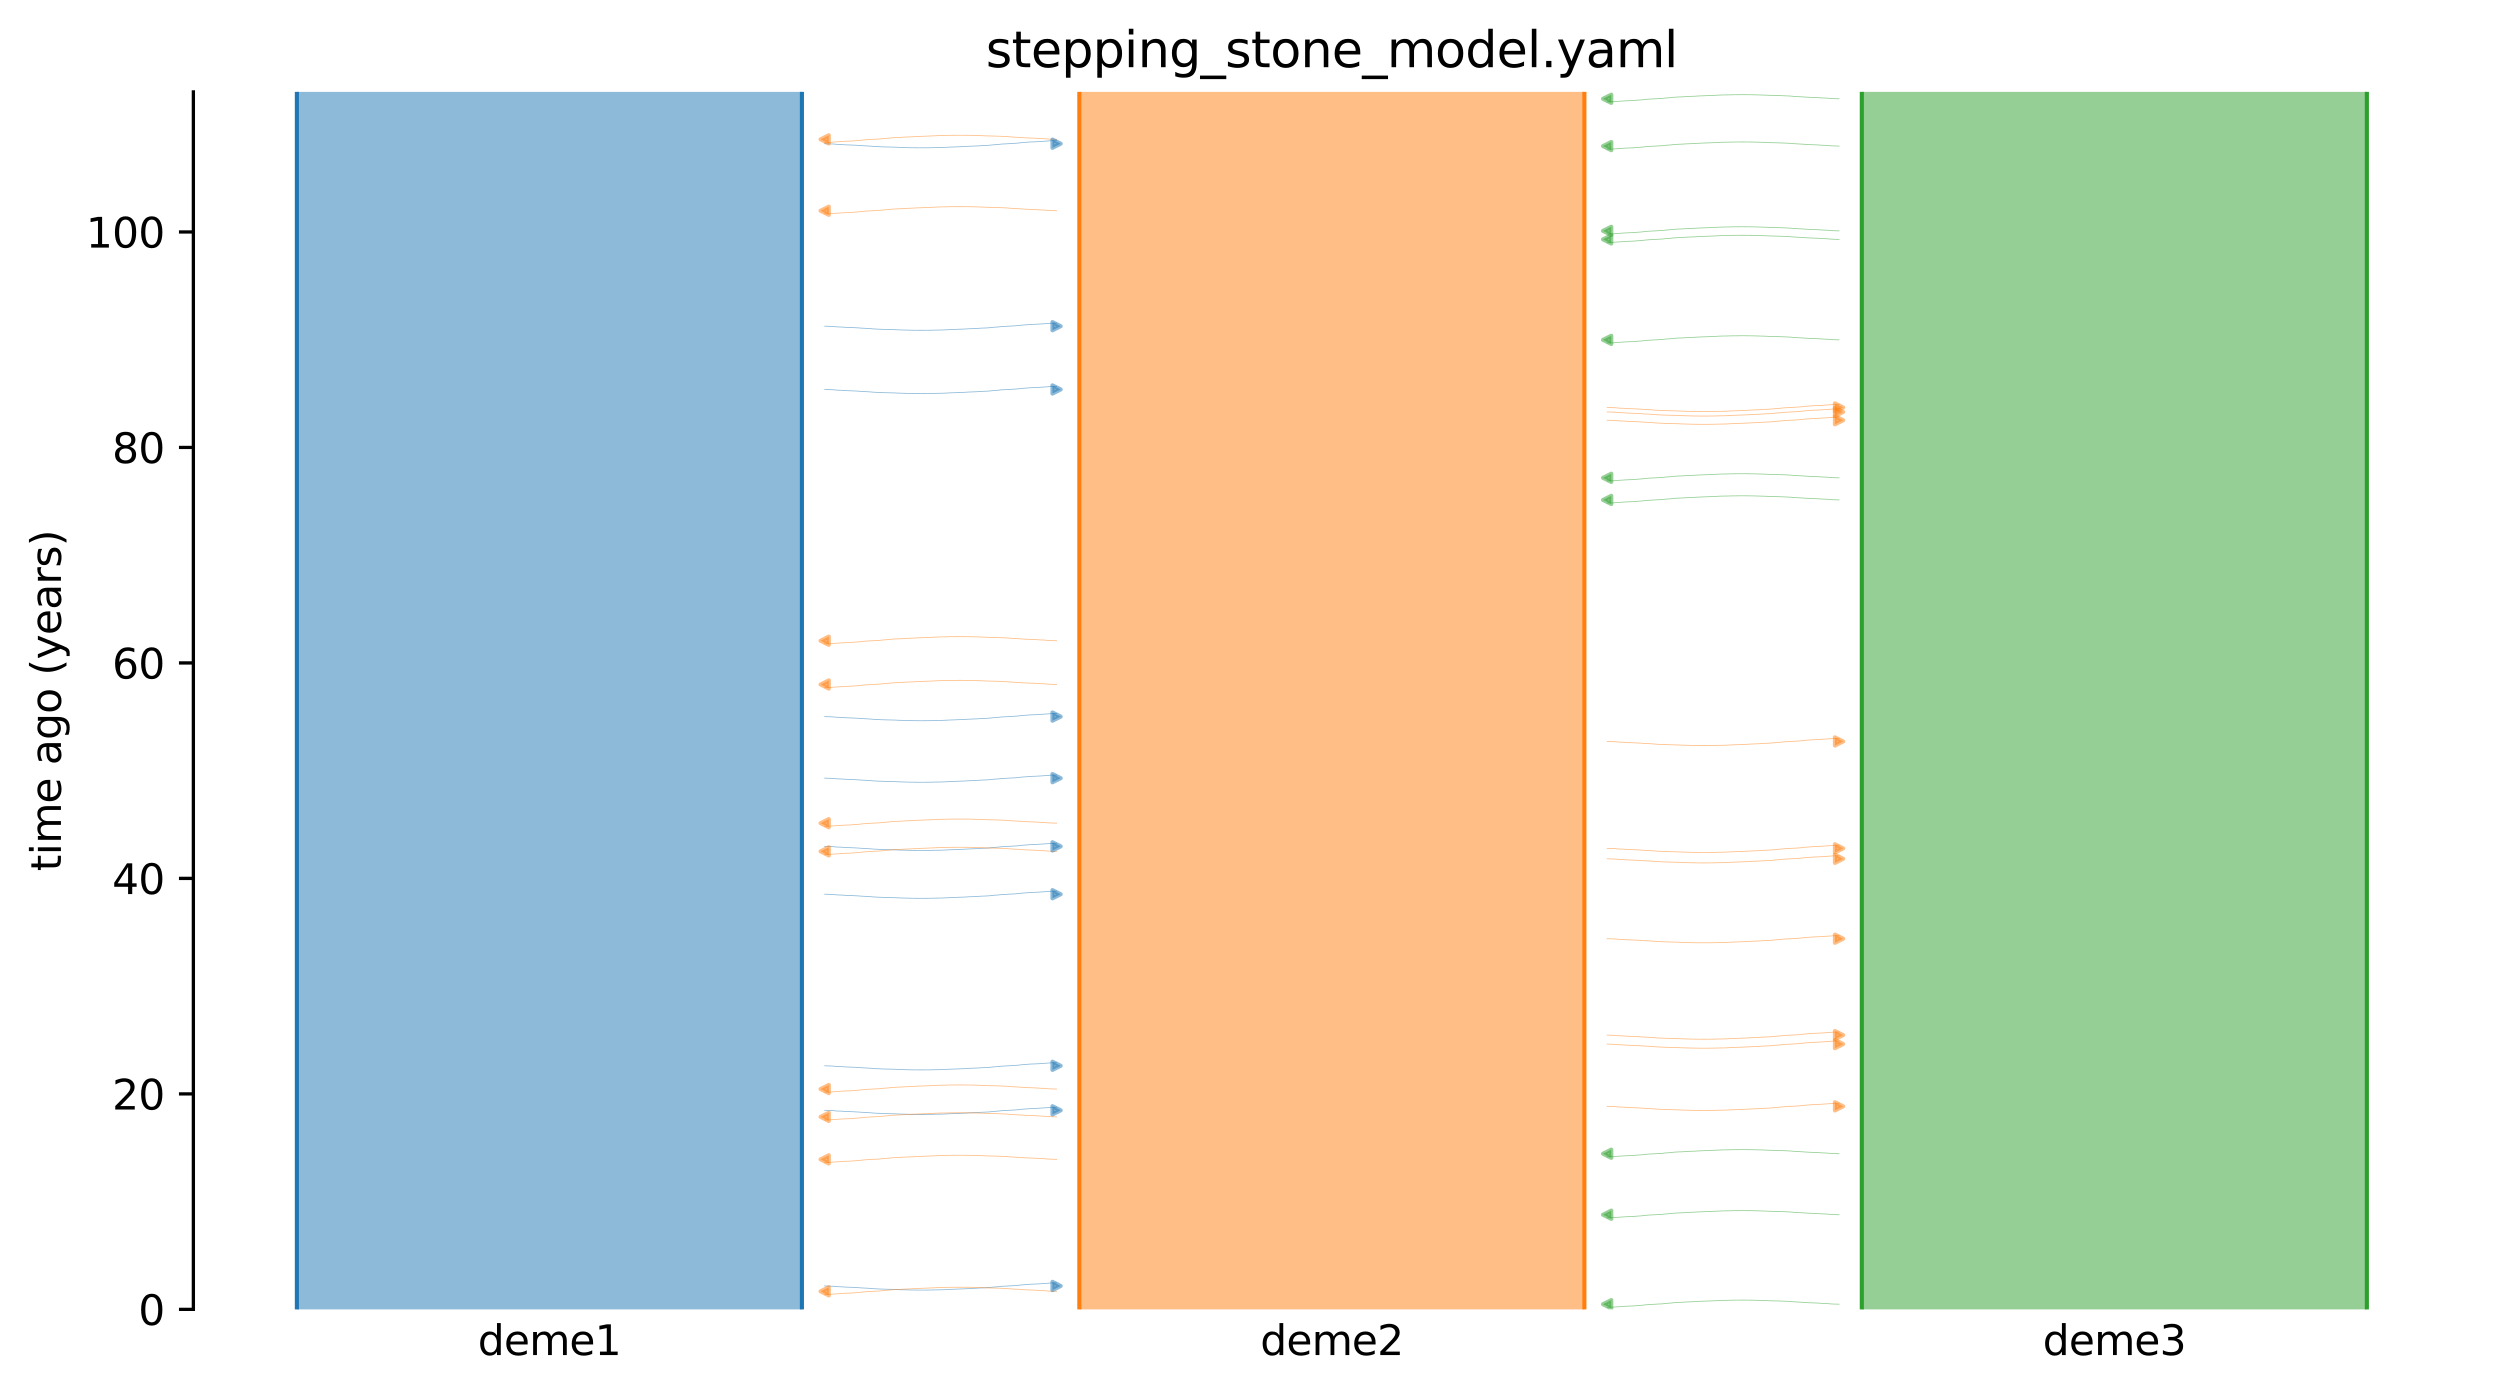 <?xml version="1.0" encoding="utf-8" standalone="no"?>
<!DOCTYPE svg PUBLIC "-//W3C//DTD SVG 1.1//EN"
  "http://www.w3.org/Graphics/SVG/1.1/DTD/svg11.dtd">
<svg xmlns:xlink="http://www.w3.org/1999/xlink" width="607.2pt" height="338.4pt" viewBox="0 0 607.2 338.4" xmlns="http://www.w3.org/2000/svg" version="1.1">
 <defs>
  <style type="text/css">*{stroke-linejoin: round; stroke-linecap: butt}</style>
 </defs>
 <g id="figure_1">
  <g id="patch_1">
   <path d="M 0 338.4 
L 607.2 338.4 
L 607.2 0 
L 0 0 
z
" style="fill: #ffffff"/>
  </g>
  <g id="axes_1">
   <g id="patch_2">
    <path d="M 46.966 318.022 
L 600 318.022 
L 600 22.318 
L 46.966 22.318 
z
" style="fill: #ffffff"/>
   </g>
   <path d="M 200.299 258.86 
L 201.299 258.892 
L 202.299 258.929 
L 203.299 259.027 
L 204.299 259.059 
L 205.299 259.133 
L 206.299 259.171 
L 207.299 259.207 
L 208.299 259.264 
L 209.299 259.335 
L 210.299 259.387 
L 211.299 259.446 
L 212.299 259.534 
L 213.299 259.58 
L 214.299 259.623 
L 215.299 259.653 
L 216.299 259.679 
L 217.299 259.7 
L 218.299 259.755 
L 219.299 259.783 
L 220.299 259.812 
L 221.299 259.838 
L 222.299 259.849 
L 223.299 259.859 
L 224.299 259.859 
L 225.299 259.849 
L 226.299 259.838 
L 227.299 259.807 
L 228.299 259.796 
L 229.299 259.765 
L 230.299 259.706 
L 231.299 259.668 
L 232.299 259.629 
L 233.299 259.587 
L 234.299 259.554 
L 235.299 259.487 
L 236.299 259.448 
L 237.299 259.405 
L 238.299 259.334 
L 239.299 259.298 
L 240.299 259.24 
L 241.299 259.129 
L 242.299 259.058 
L 243.299 258.945 
L 244.299 258.899 
L 245.299 258.838 
L 246.299 258.789 
L 247.299 258.709 
L 248.299 258.59 
L 249.299 258.52 
L 250.299 258.437 
L 251.299 258.404 
L 252.299 258.352 
L 253.299 258.284 
L 254.299 258.218 
L 255.299 258.141 
L 256.62 258.113 
" clip-path="url(#p54f5314713)" style="fill: none; stroke: #1f77b4; stroke-opacity: 0.5; stroke-width: 0.2; stroke-linecap: square"/>
   <path d="M 200.299 217.188 
L 201.299 217.219 
L 202.299 217.256 
L 203.299 217.354 
L 204.299 217.386 
L 205.299 217.46 
L 206.299 217.498 
L 207.299 217.534 
L 208.299 217.591 
L 209.299 217.662 
L 210.299 217.714 
L 211.299 217.773 
L 212.299 217.861 
L 213.299 217.907 
L 214.299 217.95 
L 215.299 217.98 
L 216.299 218.006 
L 217.299 218.028 
L 218.299 218.082 
L 219.299 218.11 
L 220.299 218.139 
L 221.299 218.165 
L 222.299 218.176 
L 223.299 218.186 
L 224.299 218.186 
L 225.299 218.177 
L 226.299 218.165 
L 227.299 218.134 
L 228.299 218.123 
L 229.299 218.093 
L 230.299 218.033 
L 231.299 217.996 
L 232.299 217.956 
L 233.299 217.914 
L 234.299 217.881 
L 235.299 217.814 
L 236.299 217.775 
L 237.299 217.732 
L 238.299 217.661 
L 239.299 217.625 
L 240.299 217.567 
L 241.299 217.456 
L 242.299 217.385 
L 243.299 217.272 
L 244.299 217.226 
L 245.299 217.165 
L 246.299 217.117 
L 247.299 217.036 
L 248.299 216.917 
L 249.299 216.847 
L 250.299 216.764 
L 251.299 216.731 
L 252.299 216.679 
L 253.299 216.611 
L 254.299 216.545 
L 255.299 216.468 
L 256.62 216.441 
" clip-path="url(#p54f5314713)" style="fill: none; stroke: #1f77b4; stroke-opacity: 0.5; stroke-width: 0.2; stroke-linecap: square"/>
   <path d="M 200.299 79.225 
L 201.299 79.257 
L 202.299 79.294 
L 203.299 79.391 
L 204.299 79.424 
L 205.299 79.498 
L 206.299 79.536 
L 207.299 79.572 
L 208.299 79.629 
L 209.299 79.7 
L 210.299 79.752 
L 211.299 79.811 
L 212.299 79.899 
L 213.299 79.945 
L 214.299 79.988 
L 215.299 80.018 
L 216.299 80.044 
L 217.299 80.065 
L 218.299 80.12 
L 219.299 80.148 
L 220.299 80.177 
L 221.299 80.203 
L 222.299 80.214 
L 223.299 80.224 
L 224.299 80.224 
L 225.299 80.214 
L 226.299 80.203 
L 227.299 80.172 
L 228.299 80.16 
L 229.299 80.13 
L 230.299 80.071 
L 231.299 80.033 
L 232.299 79.994 
L 233.299 79.952 
L 234.299 79.919 
L 235.299 79.852 
L 236.299 79.812 
L 237.299 79.77 
L 238.299 79.699 
L 239.299 79.663 
L 240.299 79.604 
L 241.299 79.493 
L 242.299 79.423 
L 243.299 79.31 
L 244.299 79.264 
L 245.299 79.203 
L 246.299 79.154 
L 247.299 79.074 
L 248.299 78.955 
L 249.299 78.885 
L 250.299 78.802 
L 251.299 78.768 
L 252.299 78.717 
L 253.299 78.649 
L 254.299 78.583 
L 255.299 78.506 
L 256.62 78.478 
" clip-path="url(#p54f5314713)" style="fill: none; stroke: #1f77b4; stroke-opacity: 0.5; stroke-width: 0.2; stroke-linecap: square"/>
   <path d="M 200.299 188.999 
L 201.299 189.03 
L 202.299 189.067 
L 203.299 189.165 
L 204.299 189.197 
L 205.299 189.271 
L 206.299 189.31 
L 207.299 189.345 
L 208.299 189.403 
L 209.299 189.473 
L 210.299 189.525 
L 211.299 189.584 
L 212.299 189.672 
L 213.299 189.719 
L 214.299 189.761 
L 215.299 189.791 
L 216.299 189.818 
L 217.299 189.839 
L 218.299 189.893 
L 219.299 189.921 
L 220.299 189.951 
L 221.299 189.976 
L 222.299 189.987 
L 223.299 189.997 
L 224.299 189.997 
L 225.299 189.988 
L 226.299 189.976 
L 227.299 189.945 
L 228.299 189.934 
L 229.299 189.904 
L 230.299 189.844 
L 231.299 189.807 
L 232.299 189.768 
L 233.299 189.725 
L 234.299 189.692 
L 235.299 189.625 
L 236.299 189.586 
L 237.299 189.543 
L 238.299 189.473 
L 239.299 189.436 
L 240.299 189.378 
L 241.299 189.267 
L 242.299 189.196 
L 243.299 189.083 
L 244.299 189.038 
L 245.299 188.976 
L 246.299 188.928 
L 247.299 188.847 
L 248.299 188.728 
L 249.299 188.658 
L 250.299 188.575 
L 251.299 188.542 
L 252.299 188.491 
L 253.299 188.422 
L 254.299 188.356 
L 255.299 188.279 
L 256.62 188.252 
" clip-path="url(#p54f5314713)" style="fill: none; stroke: #1f77b4; stroke-opacity: 0.5; stroke-width: 0.2; stroke-linecap: square"/>
   <path d="M 200.299 205.565 
L 201.299 205.597 
L 202.299 205.634 
L 203.299 205.732 
L 204.299 205.764 
L 205.299 205.838 
L 206.299 205.876 
L 207.299 205.912 
L 208.299 205.969 
L 209.299 206.04 
L 210.299 206.092 
L 211.299 206.151 
L 212.299 206.239 
L 213.299 206.285 
L 214.299 206.328 
L 215.299 206.358 
L 216.299 206.384 
L 217.299 206.405 
L 218.299 206.46 
L 219.299 206.488 
L 220.299 206.517 
L 221.299 206.543 
L 222.299 206.554 
L 223.299 206.564 
L 224.299 206.564 
L 225.299 206.554 
L 226.299 206.543 
L 227.299 206.512 
L 228.299 206.501 
L 229.299 206.47 
L 230.299 206.411 
L 231.299 206.373 
L 232.299 206.334 
L 233.299 206.292 
L 234.299 206.259 
L 235.299 206.192 
L 236.299 206.153 
L 237.299 206.11 
L 238.299 206.039 
L 239.299 206.003 
L 240.299 205.945 
L 241.299 205.834 
L 242.299 205.763 
L 243.299 205.65 
L 244.299 205.604 
L 245.299 205.543 
L 246.299 205.494 
L 247.299 205.414 
L 248.299 205.295 
L 249.299 205.225 
L 250.299 205.142 
L 251.299 205.108 
L 252.299 205.057 
L 253.299 204.989 
L 254.299 204.923 
L 255.299 204.846 
L 256.62 204.818 
" clip-path="url(#p54f5314713)" style="fill: none; stroke: #1f77b4; stroke-opacity: 0.5; stroke-width: 0.2; stroke-linecap: square"/>
   <path d="M 200.299 94.593 
L 201.299 94.625 
L 202.299 94.662 
L 203.299 94.759 
L 204.299 94.792 
L 205.299 94.865 
L 206.299 94.904 
L 207.299 94.939 
L 208.299 94.997 
L 209.299 95.067 
L 210.299 95.119 
L 211.299 95.179 
L 212.299 95.267 
L 213.299 95.313 
L 214.299 95.355 
L 215.299 95.386 
L 216.299 95.412 
L 217.299 95.433 
L 218.299 95.487 
L 219.299 95.515 
L 220.299 95.545 
L 221.299 95.57 
L 222.299 95.582 
L 223.299 95.592 
L 224.299 95.592 
L 225.299 95.582 
L 226.299 95.57 
L 227.299 95.539 
L 228.299 95.528 
L 229.299 95.498 
L 230.299 95.438 
L 231.299 95.401 
L 232.299 95.362 
L 233.299 95.32 
L 234.299 95.287 
L 235.299 95.219 
L 236.299 95.18 
L 237.299 95.138 
L 238.299 95.067 
L 239.299 95.031 
L 240.299 94.972 
L 241.299 94.861 
L 242.299 94.791 
L 243.299 94.678 
L 244.299 94.632 
L 245.299 94.571 
L 246.299 94.522 
L 247.299 94.441 
L 248.299 94.323 
L 249.299 94.253 
L 250.299 94.169 
L 251.299 94.136 
L 252.299 94.085 
L 253.299 94.017 
L 254.299 93.95 
L 255.299 93.873 
L 256.62 93.846 
" clip-path="url(#p54f5314713)" style="fill: none; stroke: #1f77b4; stroke-opacity: 0.5; stroke-width: 0.2; stroke-linecap: square"/>
   <path d="M 200.299 269.677 
L 201.299 269.708 
L 202.299 269.745 
L 203.299 269.843 
L 204.299 269.875 
L 205.299 269.949 
L 206.299 269.987 
L 207.299 270.023 
L 208.299 270.08 
L 209.299 270.151 
L 210.299 270.203 
L 211.299 270.262 
L 212.299 270.35 
L 213.299 270.396 
L 214.299 270.439 
L 215.299 270.469 
L 216.299 270.495 
L 217.299 270.517 
L 218.299 270.571 
L 219.299 270.599 
L 220.299 270.629 
L 221.299 270.654 
L 222.299 270.665 
L 223.299 270.675 
L 224.299 270.675 
L 225.299 270.666 
L 226.299 270.654 
L 227.299 270.623 
L 228.299 270.612 
L 229.299 270.582 
L 230.299 270.522 
L 231.299 270.485 
L 232.299 270.445 
L 233.299 270.403 
L 234.299 270.37 
L 235.299 270.303 
L 236.299 270.264 
L 237.299 270.221 
L 238.299 270.15 
L 239.299 270.114 
L 240.299 270.056 
L 241.299 269.945 
L 242.299 269.874 
L 243.299 269.761 
L 244.299 269.715 
L 245.299 269.654 
L 246.299 269.606 
L 247.299 269.525 
L 248.299 269.406 
L 249.299 269.336 
L 250.299 269.253 
L 251.299 269.22 
L 252.299 269.168 
L 253.299 269.1 
L 254.299 269.034 
L 255.299 268.957 
L 256.62 268.93 
" clip-path="url(#p54f5314713)" style="fill: none; stroke: #1f77b4; stroke-opacity: 0.5; stroke-width: 0.2; stroke-linecap: square"/>
   <path d="M 200.299 312.335 
L 201.299 312.366 
L 202.299 312.403 
L 203.299 312.501 
L 204.299 312.533 
L 205.299 312.607 
L 206.299 312.646 
L 207.299 312.681 
L 208.299 312.739 
L 209.299 312.809 
L 210.299 312.861 
L 211.299 312.92 
L 212.299 313.008 
L 213.299 313.055 
L 214.299 313.097 
L 215.299 313.128 
L 216.299 313.154 
L 217.299 313.175 
L 218.299 313.229 
L 219.299 313.257 
L 220.299 313.287 
L 221.299 313.312 
L 222.299 313.323 
L 223.299 313.333 
L 224.299 313.333 
L 225.299 313.324 
L 226.299 313.312 
L 227.299 313.281 
L 228.299 313.27 
L 229.299 313.24 
L 230.299 313.18 
L 231.299 313.143 
L 232.299 313.104 
L 233.299 313.061 
L 234.299 313.029 
L 235.299 312.961 
L 236.299 312.922 
L 237.299 312.879 
L 238.299 312.809 
L 239.299 312.772 
L 240.299 312.714 
L 241.299 312.603 
L 242.299 312.532 
L 243.299 312.419 
L 244.299 312.374 
L 245.299 312.312 
L 246.299 312.264 
L 247.299 312.183 
L 248.299 312.064 
L 249.299 311.994 
L 250.299 311.911 
L 251.299 311.878 
L 252.299 311.827 
L 253.299 311.758 
L 254.299 311.692 
L 255.299 311.615 
L 256.62 311.588 
" clip-path="url(#p54f5314713)" style="fill: none; stroke: #1f77b4; stroke-opacity: 0.5; stroke-width: 0.2; stroke-linecap: square"/>
   <path d="M 200.299 174.048 
L 201.299 174.08 
L 202.299 174.117 
L 203.299 174.214 
L 204.299 174.247 
L 205.299 174.321 
L 206.299 174.359 
L 207.299 174.395 
L 208.299 174.452 
L 209.299 174.523 
L 210.299 174.575 
L 211.299 174.634 
L 212.299 174.722 
L 213.299 174.768 
L 214.299 174.811 
L 215.299 174.841 
L 216.299 174.867 
L 217.299 174.888 
L 218.299 174.943 
L 219.299 174.971 
L 220.299 175 
L 221.299 175.026 
L 222.299 175.037 
L 223.299 175.047 
L 224.299 175.047 
L 225.299 175.037 
L 226.299 175.026 
L 227.299 174.995 
L 228.299 174.983 
L 229.299 174.953 
L 230.299 174.894 
L 231.299 174.856 
L 232.299 174.817 
L 233.299 174.775 
L 234.299 174.742 
L 235.299 174.675 
L 236.299 174.635 
L 237.299 174.593 
L 238.299 174.522 
L 239.299 174.486 
L 240.299 174.427 
L 241.299 174.316 
L 242.299 174.246 
L 243.299 174.133 
L 244.299 174.087 
L 245.299 174.026 
L 246.299 173.977 
L 247.299 173.897 
L 248.299 173.778 
L 249.299 173.708 
L 250.299 173.625 
L 251.299 173.591 
L 252.299 173.54 
L 253.299 173.472 
L 254.299 173.406 
L 255.299 173.329 
L 256.62 173.301 
" clip-path="url(#p54f5314713)" style="fill: none; stroke: #1f77b4; stroke-opacity: 0.5; stroke-width: 0.2; stroke-linecap: square"/>
   <path d="M 200.299 34.901 
L 201.299 34.933 
L 202.299 34.97 
L 203.299 35.067 
L 204.299 35.1 
L 205.299 35.173 
L 206.299 35.212 
L 207.299 35.247 
L 208.299 35.305 
L 209.299 35.375 
L 210.299 35.427 
L 211.299 35.486 
L 212.299 35.575 
L 213.299 35.621 
L 214.299 35.663 
L 215.299 35.694 
L 216.299 35.72 
L 217.299 35.741 
L 218.299 35.795 
L 219.299 35.823 
L 220.299 35.853 
L 221.299 35.878 
L 222.299 35.89 
L 223.299 35.9 
L 224.299 35.9 
L 225.299 35.89 
L 226.299 35.878 
L 227.299 35.847 
L 228.299 35.836 
L 229.299 35.806 
L 230.299 35.746 
L 231.299 35.709 
L 232.299 35.67 
L 233.299 35.628 
L 234.299 35.595 
L 235.299 35.527 
L 236.299 35.488 
L 237.299 35.446 
L 238.299 35.375 
L 239.299 35.339 
L 240.299 35.28 
L 241.299 35.169 
L 242.299 35.099 
L 243.299 34.986 
L 244.299 34.94 
L 245.299 34.879 
L 246.299 34.83 
L 247.299 34.749 
L 248.299 34.631 
L 249.299 34.561 
L 250.299 34.477 
L 251.299 34.444 
L 252.299 34.393 
L 253.299 34.325 
L 254.299 34.258 
L 255.299 34.181 
L 256.62 34.154 
" clip-path="url(#p54f5314713)" style="fill: none; stroke: #1f77b4; stroke-opacity: 0.5; stroke-width: 0.2; stroke-linecap: square"/>
   <path d="M 256.62 313.641 
L 255.62 313.61 
L 254.62 313.573 
L 253.62 313.475 
L 252.62 313.443 
L 251.62 313.369 
L 250.62 313.331 
L 249.62 313.295 
L 248.62 313.238 
L 247.62 313.167 
L 246.62 313.115 
L 245.62 313.056 
L 244.62 312.968 
L 243.62 312.922 
L 242.62 312.879 
L 241.62 312.849 
L 240.62 312.823 
L 239.62 312.801 
L 238.62 312.747 
L 237.62 312.719 
L 236.62 312.69 
L 235.62 312.664 
L 234.62 312.653 
L 233.62 312.643 
L 232.62 312.643 
L 231.62 312.652 
L 230.62 312.664 
L 229.62 312.695 
L 228.62 312.706 
L 227.62 312.736 
L 226.62 312.796 
L 225.62 312.833 
L 224.62 312.873 
L 223.62 312.915 
L 222.62 312.948 
L 221.62 313.015 
L 220.62 313.054 
L 219.62 313.097 
L 218.62 313.168 
L 217.62 313.204 
L 216.62 313.262 
L 215.62 313.373 
L 214.62 313.444 
L 213.62 313.557 
L 212.62 313.603 
L 211.62 313.664 
L 210.62 313.712 
L 209.62 313.793 
L 208.62 313.912 
L 207.62 313.982 
L 206.62 314.065 
L 205.62 314.098 
L 204.62 314.15 
L 203.62 314.218 
L 202.62 314.284 
L 201.62 314.361 
L 200.299 314.388 
" clip-path="url(#p54f5314713)" style="fill: none; stroke: #ff7f0e; stroke-opacity: 0.5; stroke-width: 0.2; stroke-linecap: square"/>
   <path d="M 256.62 281.587 
L 255.62 281.556 
L 254.62 281.519 
L 253.62 281.421 
L 252.62 281.388 
L 251.62 281.315 
L 250.62 281.276 
L 249.62 281.241 
L 248.62 281.183 
L 247.62 281.113 
L 246.62 281.061 
L 245.62 281.002 
L 244.62 280.913 
L 243.62 280.867 
L 242.62 280.825 
L 241.62 280.794 
L 240.62 280.768 
L 239.62 280.747 
L 238.62 280.693 
L 237.62 280.665 
L 236.62 280.635 
L 235.62 280.61 
L 234.62 280.599 
L 233.62 280.588 
L 232.62 280.589 
L 231.62 280.598 
L 230.62 280.61 
L 229.62 280.641 
L 228.62 280.652 
L 227.62 280.682 
L 226.62 280.742 
L 225.62 280.779 
L 224.62 280.818 
L 223.62 280.861 
L 222.62 280.893 
L 221.62 280.961 
L 220.62 281 
L 219.62 281.043 
L 218.62 281.113 
L 217.62 281.15 
L 216.62 281.208 
L 215.62 281.319 
L 214.62 281.39 
L 213.62 281.503 
L 212.62 281.548 
L 211.62 281.61 
L 210.62 281.658 
L 209.62 281.739 
L 208.62 281.857 
L 207.62 281.928 
L 206.62 282.011 
L 205.62 282.044 
L 204.62 282.095 
L 203.62 282.164 
L 202.62 282.23 
L 201.62 282.307 
L 200.299 282.334 
" clip-path="url(#p54f5314713)" style="fill: none; stroke: #ff7f0e; stroke-opacity: 0.5; stroke-width: 0.2; stroke-linecap: square"/>
   <path d="M 256.62 33.849 
L 255.62 33.817 
L 254.62 33.78 
L 253.62 33.683 
L 252.62 33.65 
L 251.62 33.577 
L 250.62 33.538 
L 249.62 33.503 
L 248.62 33.445 
L 247.62 33.374 
L 246.62 33.323 
L 245.62 33.263 
L 244.62 33.175 
L 243.62 33.129 
L 242.62 33.087 
L 241.62 33.056 
L 240.62 33.03 
L 239.62 33.009 
L 238.62 32.955 
L 237.62 32.927 
L 236.62 32.897 
L 235.62 32.871 
L 234.62 32.86 
L 233.62 32.85 
L 232.62 32.85 
L 231.62 32.86 
L 230.62 32.872 
L 229.62 32.903 
L 228.62 32.914 
L 227.62 32.944 
L 226.62 33.004 
L 225.62 33.041 
L 224.62 33.08 
L 223.62 33.122 
L 222.62 33.155 
L 221.62 33.223 
L 220.62 33.262 
L 219.62 33.304 
L 218.62 33.375 
L 217.62 33.411 
L 216.62 33.47 
L 215.62 33.581 
L 214.62 33.651 
L 213.62 33.764 
L 212.62 33.81 
L 211.62 33.871 
L 210.62 33.92 
L 209.62 34.001 
L 208.62 34.119 
L 207.62 34.189 
L 206.62 34.273 
L 205.62 34.306 
L 204.62 34.357 
L 203.62 34.425 
L 202.62 34.492 
L 201.62 34.569 
L 200.299 34.596 
" clip-path="url(#p54f5314713)" style="fill: none; stroke: #ff7f0e; stroke-opacity: 0.5; stroke-width: 0.2; stroke-linecap: square"/>
   <path d="M 256.62 271.265 
L 255.62 271.234 
L 254.62 271.197 
L 253.62 271.099 
L 252.62 271.066 
L 251.62 270.993 
L 250.62 270.954 
L 249.62 270.919 
L 248.62 270.861 
L 247.62 270.791 
L 246.62 270.739 
L 245.62 270.68 
L 244.62 270.591 
L 243.62 270.545 
L 242.62 270.503 
L 241.62 270.472 
L 240.62 270.446 
L 239.62 270.425 
L 238.62 270.371 
L 237.62 270.343 
L 236.62 270.313 
L 235.62 270.288 
L 234.62 270.277 
L 233.62 270.267 
L 232.62 270.267 
L 231.62 270.276 
L 230.62 270.288 
L 229.62 270.319 
L 228.62 270.33 
L 227.62 270.36 
L 226.62 270.42 
L 225.62 270.457 
L 224.62 270.496 
L 223.62 270.539 
L 222.62 270.571 
L 221.62 270.639 
L 220.62 270.678 
L 219.62 270.721 
L 218.62 270.791 
L 217.62 270.828 
L 216.62 270.886 
L 215.62 270.997 
L 214.62 271.068 
L 213.62 271.181 
L 212.62 271.226 
L 211.62 271.288 
L 210.62 271.336 
L 209.62 271.417 
L 208.62 271.536 
L 207.62 271.606 
L 206.62 271.689 
L 205.62 271.722 
L 204.62 271.773 
L 203.62 271.842 
L 202.62 271.908 
L 201.62 271.985 
L 200.299 272.012 
" clip-path="url(#p54f5314713)" style="fill: none; stroke: #ff7f0e; stroke-opacity: 0.5; stroke-width: 0.2; stroke-linecap: square"/>
   <path d="M 256.62 206.783 
L 255.62 206.751 
L 254.62 206.714 
L 253.62 206.616 
L 252.62 206.584 
L 251.62 206.51 
L 250.62 206.472 
L 249.62 206.436 
L 248.62 206.379 
L 247.62 206.308 
L 246.62 206.256 
L 245.62 206.197 
L 244.62 206.109 
L 243.62 206.063 
L 242.62 206.02 
L 241.62 205.99 
L 240.62 205.964 
L 239.62 205.943 
L 238.62 205.888 
L 237.62 205.86 
L 236.62 205.831 
L 235.62 205.805 
L 234.62 205.794 
L 233.62 205.784 
L 232.62 205.784 
L 231.62 205.794 
L 230.62 205.805 
L 229.62 205.836 
L 228.62 205.847 
L 227.62 205.878 
L 226.62 205.937 
L 225.62 205.975 
L 224.62 206.014 
L 223.62 206.056 
L 222.62 206.089 
L 221.62 206.156 
L 220.62 206.195 
L 219.62 206.238 
L 218.62 206.309 
L 217.62 206.345 
L 216.62 206.403 
L 215.62 206.514 
L 214.62 206.585 
L 213.62 206.698 
L 212.62 206.744 
L 211.62 206.805 
L 210.62 206.854 
L 209.62 206.934 
L 208.62 207.053 
L 207.62 207.123 
L 206.62 207.206 
L 205.62 207.24 
L 204.62 207.291 
L 203.62 207.359 
L 202.62 207.425 
L 201.62 207.502 
L 200.299 207.53 
" clip-path="url(#p54f5314713)" style="fill: none; stroke: #ff7f0e; stroke-opacity: 0.5; stroke-width: 0.2; stroke-linecap: square"/>
   <path d="M 256.62 199.931 
L 255.62 199.9 
L 254.62 199.863 
L 253.62 199.765 
L 252.62 199.733 
L 251.62 199.659 
L 250.62 199.621 
L 249.62 199.585 
L 248.62 199.528 
L 247.62 199.457 
L 246.62 199.405 
L 245.62 199.346 
L 244.62 199.258 
L 243.62 199.212 
L 242.62 199.169 
L 241.62 199.139 
L 240.62 199.113 
L 239.62 199.091 
L 238.62 199.037 
L 237.62 199.009 
L 236.62 198.98 
L 235.62 198.954 
L 234.62 198.943 
L 233.62 198.933 
L 232.62 198.933 
L 231.62 198.943 
L 230.62 198.954 
L 229.62 198.985 
L 228.62 198.996 
L 227.62 199.026 
L 226.62 199.086 
L 225.62 199.123 
L 224.62 199.163 
L 223.62 199.205 
L 222.62 199.238 
L 221.62 199.305 
L 220.62 199.344 
L 219.62 199.387 
L 218.62 199.458 
L 217.62 199.494 
L 216.62 199.552 
L 215.62 199.663 
L 214.62 199.734 
L 213.62 199.847 
L 212.62 199.893 
L 211.62 199.954 
L 210.62 200.002 
L 209.62 200.083 
L 208.62 200.202 
L 207.62 200.272 
L 206.62 200.355 
L 205.62 200.388 
L 204.62 200.44 
L 203.62 200.508 
L 202.62 200.574 
L 201.62 200.651 
L 200.299 200.679 
" clip-path="url(#p54f5314713)" style="fill: none; stroke: #ff7f0e; stroke-opacity: 0.5; stroke-width: 0.2; stroke-linecap: square"/>
   <path d="M 256.62 51.183 
L 255.62 51.152 
L 254.62 51.115 
L 253.62 51.017 
L 252.62 50.985 
L 251.62 50.911 
L 250.62 50.873 
L 249.62 50.837 
L 248.62 50.78 
L 247.62 50.709 
L 246.62 50.657 
L 245.62 50.598 
L 244.62 50.51 
L 243.62 50.464 
L 242.62 50.421 
L 241.62 50.391 
L 240.62 50.365 
L 239.62 50.343 
L 238.62 50.289 
L 237.62 50.261 
L 236.62 50.231 
L 235.62 50.206 
L 234.62 50.195 
L 233.62 50.185 
L 232.62 50.185 
L 231.62 50.194 
L 230.62 50.206 
L 229.62 50.237 
L 228.62 50.248 
L 227.62 50.278 
L 226.62 50.338 
L 225.62 50.375 
L 224.62 50.415 
L 223.62 50.457 
L 222.62 50.49 
L 221.62 50.557 
L 220.62 50.596 
L 219.62 50.639 
L 218.62 50.71 
L 217.62 50.746 
L 216.62 50.804 
L 215.62 50.915 
L 214.62 50.986 
L 213.62 51.099 
L 212.62 51.145 
L 211.62 51.206 
L 210.62 51.254 
L 209.62 51.335 
L 208.62 51.454 
L 207.62 51.524 
L 206.62 51.607 
L 205.62 51.64 
L 204.62 51.692 
L 203.62 51.76 
L 202.62 51.826 
L 201.62 51.903 
L 200.299 51.93 
" clip-path="url(#p54f5314713)" style="fill: none; stroke: #ff7f0e; stroke-opacity: 0.5; stroke-width: 0.2; stroke-linecap: square"/>
   <path d="M 256.62 264.508 
L 255.62 264.477 
L 254.62 264.44 
L 253.62 264.342 
L 252.62 264.31 
L 251.62 264.236 
L 250.62 264.197 
L 249.62 264.162 
L 248.62 264.104 
L 247.62 264.034 
L 246.62 263.982 
L 245.62 263.923 
L 244.62 263.835 
L 243.62 263.788 
L 242.62 263.746 
L 241.62 263.716 
L 240.62 263.69 
L 239.62 263.668 
L 238.62 263.614 
L 237.62 263.586 
L 236.62 263.556 
L 235.62 263.531 
L 234.62 263.52 
L 233.62 263.51 
L 232.62 263.51 
L 231.62 263.519 
L 230.62 263.531 
L 229.62 263.562 
L 228.62 263.573 
L 227.62 263.603 
L 226.62 263.663 
L 225.62 263.7 
L 224.62 263.739 
L 223.62 263.782 
L 222.62 263.815 
L 221.62 263.882 
L 220.62 263.921 
L 219.62 263.964 
L 218.62 264.034 
L 217.62 264.071 
L 216.62 264.129 
L 215.62 264.24 
L 214.62 264.311 
L 213.62 264.424 
L 212.62 264.469 
L 211.62 264.531 
L 210.62 264.579 
L 209.62 264.66 
L 208.62 264.779 
L 207.62 264.849 
L 206.62 264.932 
L 205.62 264.965 
L 204.62 265.016 
L 203.62 265.085 
L 202.62 265.151 
L 201.62 265.228 
L 200.299 265.255 
" clip-path="url(#p54f5314713)" style="fill: none; stroke: #ff7f0e; stroke-opacity: 0.5; stroke-width: 0.2; stroke-linecap: square"/>
   <path d="M 256.62 155.621 
L 255.62 155.589 
L 254.62 155.552 
L 253.62 155.455 
L 252.62 155.422 
L 251.62 155.349 
L 250.62 155.31 
L 249.62 155.275 
L 248.62 155.217 
L 247.62 155.147 
L 246.62 155.095 
L 245.62 155.035 
L 244.62 154.947 
L 243.62 154.901 
L 242.62 154.859 
L 241.62 154.828 
L 240.62 154.802 
L 239.62 154.781 
L 238.62 154.727 
L 237.62 154.699 
L 236.62 154.669 
L 235.62 154.644 
L 234.62 154.632 
L 233.62 154.622 
L 232.62 154.622 
L 231.62 154.632 
L 230.62 154.644 
L 229.62 154.675 
L 228.62 154.686 
L 227.62 154.716 
L 226.62 154.776 
L 225.62 154.813 
L 224.62 154.852 
L 223.62 154.894 
L 222.62 154.927 
L 221.62 154.995 
L 220.62 155.034 
L 219.62 155.076 
L 218.62 155.147 
L 217.62 155.183 
L 216.62 155.242 
L 215.62 155.353 
L 214.62 155.423 
L 213.62 155.536 
L 212.62 155.582 
L 211.62 155.643 
L 210.62 155.692 
L 209.62 155.773 
L 208.62 155.891 
L 207.62 155.961 
L 206.62 156.045 
L 205.62 156.078 
L 204.62 156.129 
L 203.62 156.197 
L 202.62 156.264 
L 201.62 156.341 
L 200.299 156.368 
" clip-path="url(#p54f5314713)" style="fill: none; stroke: #ff7f0e; stroke-opacity: 0.5; stroke-width: 0.2; stroke-linecap: square"/>
   <path d="M 256.62 166.248 
L 255.62 166.216 
L 254.62 166.18 
L 253.62 166.082 
L 252.62 166.049 
L 251.62 165.976 
L 250.62 165.937 
L 249.62 165.902 
L 248.62 165.844 
L 247.62 165.774 
L 246.62 165.722 
L 245.62 165.663 
L 244.62 165.574 
L 243.62 165.528 
L 242.62 165.486 
L 241.62 165.455 
L 240.62 165.429 
L 239.62 165.408 
L 238.62 165.354 
L 237.62 165.326 
L 236.62 165.296 
L 235.62 165.271 
L 234.62 165.259 
L 233.62 165.249 
L 232.62 165.249 
L 231.62 165.259 
L 230.62 165.271 
L 229.62 165.302 
L 228.62 165.313 
L 227.62 165.343 
L 226.62 165.403 
L 225.62 165.44 
L 224.62 165.479 
L 223.62 165.521 
L 222.62 165.554 
L 221.62 165.622 
L 220.62 165.661 
L 219.62 165.703 
L 218.62 165.774 
L 217.62 165.81 
L 216.62 165.869 
L 215.62 165.98 
L 214.62 166.05 
L 213.62 166.163 
L 212.62 166.209 
L 211.62 166.27 
L 210.62 166.319 
L 209.62 166.4 
L 208.62 166.518 
L 207.62 166.588 
L 206.62 166.672 
L 205.62 166.705 
L 204.62 166.756 
L 203.62 166.825 
L 202.62 166.891 
L 201.62 166.968 
L 200.299 166.995 
" clip-path="url(#p54f5314713)" style="fill: none; stroke: #ff7f0e; stroke-opacity: 0.5; stroke-width: 0.2; stroke-linecap: square"/>
   <path d="M 390.346 268.71 
L 391.346 268.741 
L 392.346 268.778 
L 393.346 268.876 
L 394.346 268.909 
L 395.346 268.982 
L 396.346 269.021 
L 397.346 269.056 
L 398.346 269.114 
L 399.346 269.184 
L 400.346 269.236 
L 401.346 269.295 
L 402.346 269.384 
L 403.346 269.43 
L 404.346 269.472 
L 405.346 269.503 
L 406.346 269.529 
L 407.346 269.55 
L 408.346 269.604 
L 409.346 269.632 
L 410.346 269.662 
L 411.346 269.687 
L 412.346 269.698 
L 413.346 269.709 
L 414.346 269.708 
L 415.346 269.699 
L 416.346 269.687 
L 417.346 269.656 
L 418.346 269.645 
L 419.346 269.615 
L 420.346 269.555 
L 421.346 269.518 
L 422.346 269.479 
L 423.346 269.436 
L 424.346 269.404 
L 425.346 269.336 
L 426.346 269.297 
L 427.346 269.254 
L 428.346 269.184 
L 429.346 269.147 
L 430.346 269.089 
L 431.346 268.978 
L 432.346 268.907 
L 433.346 268.795 
L 434.346 268.749 
L 435.346 268.687 
L 436.346 268.639 
L 437.346 268.558 
L 438.346 268.44 
L 439.346 268.369 
L 440.346 268.286 
L 441.346 268.253 
L 442.346 268.202 
L 443.346 268.133 
L 444.346 268.067 
L 445.346 267.99 
L 446.666 267.963 
" clip-path="url(#p54f5314713)" style="fill: none; stroke: #ff7f0e; stroke-opacity: 0.5; stroke-width: 0.2; stroke-linecap: square"/>
   <path d="M 390.346 98.966 
L 391.346 98.997 
L 392.346 99.034 
L 393.346 99.132 
L 394.346 99.164 
L 395.346 99.238 
L 396.346 99.277 
L 397.346 99.312 
L 398.346 99.37 
L 399.346 99.44 
L 400.346 99.492 
L 401.346 99.551 
L 402.346 99.639 
L 403.346 99.686 
L 404.346 99.728 
L 405.346 99.758 
L 406.346 99.784 
L 407.346 99.806 
L 408.346 99.86 
L 409.346 99.888 
L 410.346 99.918 
L 411.346 99.943 
L 412.346 99.954 
L 413.346 99.964 
L 414.346 99.964 
L 415.346 99.955 
L 416.346 99.943 
L 417.346 99.912 
L 418.346 99.901 
L 419.346 99.871 
L 420.346 99.811 
L 421.346 99.774 
L 422.346 99.735 
L 423.346 99.692 
L 424.346 99.659 
L 425.346 99.592 
L 426.346 99.553 
L 427.346 99.51 
L 428.346 99.44 
L 429.346 99.403 
L 430.346 99.345 
L 431.346 99.234 
L 432.346 99.163 
L 433.346 99.05 
L 434.346 99.004 
L 435.346 98.943 
L 436.346 98.895 
L 437.346 98.814 
L 438.346 98.695 
L 439.346 98.625 
L 440.346 98.542 
L 441.346 98.509 
L 442.346 98.458 
L 443.346 98.389 
L 444.346 98.323 
L 445.346 98.246 
L 446.666 98.219 
" clip-path="url(#p54f5314713)" style="fill: none; stroke: #ff7f0e; stroke-opacity: 0.5; stroke-width: 0.2; stroke-linecap: square"/>
   <path d="M 390.346 227.99 
L 391.346 228.021 
L 392.346 228.058 
L 393.346 228.156 
L 394.346 228.189 
L 395.346 228.262 
L 396.346 228.301 
L 397.346 228.336 
L 398.346 228.394 
L 399.346 228.464 
L 400.346 228.516 
L 401.346 228.575 
L 402.346 228.664 
L 403.346 228.71 
L 404.346 228.752 
L 405.346 228.783 
L 406.346 228.809 
L 407.346 228.83 
L 408.346 228.884 
L 409.346 228.912 
L 410.346 228.942 
L 411.346 228.967 
L 412.346 228.978 
L 413.346 228.989 
L 414.346 228.988 
L 415.346 228.979 
L 416.346 228.967 
L 417.346 228.936 
L 418.346 228.925 
L 419.346 228.895 
L 420.346 228.835 
L 421.346 228.798 
L 422.346 228.759 
L 423.346 228.716 
L 424.346 228.684 
L 425.346 228.616 
L 426.346 228.577 
L 427.346 228.534 
L 428.346 228.464 
L 429.346 228.427 
L 430.346 228.369 
L 431.346 228.258 
L 432.346 228.187 
L 433.346 228.075 
L 434.346 228.029 
L 435.346 227.967 
L 436.346 227.919 
L 437.346 227.838 
L 438.346 227.72 
L 439.346 227.649 
L 440.346 227.566 
L 441.346 227.533 
L 442.346 227.482 
L 443.346 227.413 
L 444.346 227.347 
L 445.346 227.27 
L 446.666 227.243 
" clip-path="url(#p54f5314713)" style="fill: none; stroke: #ff7f0e; stroke-opacity: 0.5; stroke-width: 0.2; stroke-linecap: square"/>
   <path d="M 390.346 100.056 
L 391.346 100.088 
L 392.346 100.125 
L 393.346 100.222 
L 394.346 100.255 
L 395.346 100.328 
L 396.346 100.367 
L 397.346 100.402 
L 398.346 100.46 
L 399.346 100.53 
L 400.346 100.582 
L 401.346 100.641 
L 402.346 100.73 
L 403.346 100.776 
L 404.346 100.818 
L 405.346 100.849 
L 406.346 100.875 
L 407.346 100.896 
L 408.346 100.95 
L 409.346 100.978 
L 410.346 101.008 
L 411.346 101.033 
L 412.346 101.045 
L 413.346 101.055 
L 414.346 101.055 
L 415.346 101.045 
L 416.346 101.033 
L 417.346 101.002 
L 418.346 100.991 
L 419.346 100.961 
L 420.346 100.901 
L 421.346 100.864 
L 422.346 100.825 
L 423.346 100.783 
L 424.346 100.75 
L 425.346 100.682 
L 426.346 100.643 
L 427.346 100.601 
L 428.346 100.53 
L 429.346 100.494 
L 430.346 100.435 
L 431.346 100.324 
L 432.346 100.254 
L 433.346 100.141 
L 434.346 100.095 
L 435.346 100.034 
L 436.346 99.985 
L 437.346 99.904 
L 438.346 99.786 
L 439.346 99.716 
L 440.346 99.632 
L 441.346 99.599 
L 442.346 99.548 
L 443.346 99.48 
L 444.346 99.413 
L 445.346 99.336 
L 446.666 99.309 
" clip-path="url(#p54f5314713)" style="fill: none; stroke: #ff7f0e; stroke-opacity: 0.5; stroke-width: 0.2; stroke-linecap: square"/>
   <path d="M 390.346 208.584 
L 391.346 208.615 
L 392.346 208.652 
L 393.346 208.75 
L 394.346 208.783 
L 395.346 208.856 
L 396.346 208.895 
L 397.346 208.93 
L 398.346 208.988 
L 399.346 209.058 
L 400.346 209.11 
L 401.346 209.169 
L 402.346 209.258 
L 403.346 209.304 
L 404.346 209.346 
L 405.346 209.377 
L 406.346 209.403 
L 407.346 209.424 
L 408.346 209.478 
L 409.346 209.506 
L 410.346 209.536 
L 411.346 209.561 
L 412.346 209.573 
L 413.346 209.583 
L 414.346 209.582 
L 415.346 209.573 
L 416.346 209.561 
L 417.346 209.53 
L 418.346 209.519 
L 419.346 209.489 
L 420.346 209.429 
L 421.346 209.392 
L 422.346 209.353 
L 423.346 209.31 
L 424.346 209.278 
L 425.346 209.21 
L 426.346 209.171 
L 427.346 209.128 
L 428.346 209.058 
L 429.346 209.022 
L 430.346 208.963 
L 431.346 208.852 
L 432.346 208.782 
L 433.346 208.669 
L 434.346 208.623 
L 435.346 208.562 
L 436.346 208.513 
L 437.346 208.432 
L 438.346 208.314 
L 439.346 208.243 
L 440.346 208.16 
L 441.346 208.127 
L 442.346 208.076 
L 443.346 208.007 
L 444.346 207.941 
L 445.346 207.864 
L 446.666 207.837 
" clip-path="url(#p54f5314713)" style="fill: none; stroke: #ff7f0e; stroke-opacity: 0.5; stroke-width: 0.2; stroke-linecap: square"/>
   <path d="M 390.346 102.065 
L 391.346 102.096 
L 392.346 102.133 
L 393.346 102.231 
L 394.346 102.263 
L 395.346 102.337 
L 396.346 102.375 
L 397.346 102.411 
L 398.346 102.468 
L 399.346 102.539 
L 400.346 102.591 
L 401.346 102.65 
L 402.346 102.738 
L 403.346 102.784 
L 404.346 102.827 
L 405.346 102.857 
L 406.346 102.883 
L 407.346 102.904 
L 408.346 102.959 
L 409.346 102.987 
L 410.346 103.016 
L 411.346 103.042 
L 412.346 103.053 
L 413.346 103.063 
L 414.346 103.063 
L 415.346 103.053 
L 416.346 103.042 
L 417.346 103.011 
L 418.346 103 
L 419.346 102.969 
L 420.346 102.91 
L 421.346 102.872 
L 422.346 102.833 
L 423.346 102.791 
L 424.346 102.758 
L 425.346 102.691 
L 426.346 102.652 
L 427.346 102.609 
L 428.346 102.538 
L 429.346 102.502 
L 430.346 102.444 
L 431.346 102.333 
L 432.346 102.262 
L 433.346 102.149 
L 434.346 102.103 
L 435.346 102.042 
L 436.346 101.993 
L 437.346 101.913 
L 438.346 101.794 
L 439.346 101.724 
L 440.346 101.641 
L 441.346 101.608 
L 442.346 101.556 
L 443.346 101.488 
L 444.346 101.422 
L 445.346 101.345 
L 446.666 101.317 
" clip-path="url(#p54f5314713)" style="fill: none; stroke: #ff7f0e; stroke-opacity: 0.5; stroke-width: 0.2; stroke-linecap: square"/>
   <path d="M 390.346 206.052 
L 391.346 206.083 
L 392.346 206.12 
L 393.346 206.218 
L 394.346 206.25 
L 395.346 206.324 
L 396.346 206.363 
L 397.346 206.398 
L 398.346 206.456 
L 399.346 206.526 
L 400.346 206.578 
L 401.346 206.637 
L 402.346 206.725 
L 403.346 206.771 
L 404.346 206.814 
L 405.346 206.844 
L 406.346 206.87 
L 407.346 206.892 
L 408.346 206.946 
L 409.346 206.974 
L 410.346 207.004 
L 411.346 207.029 
L 412.346 207.04 
L 413.346 207.05 
L 414.346 207.05 
L 415.346 207.041 
L 416.346 207.029 
L 417.346 206.998 
L 418.346 206.987 
L 419.346 206.957 
L 420.346 206.897 
L 421.346 206.86 
L 422.346 206.821 
L 423.346 206.778 
L 424.346 206.745 
L 425.346 206.678 
L 426.346 206.639 
L 427.346 206.596 
L 428.346 206.526 
L 429.346 206.489 
L 430.346 206.431 
L 431.346 206.32 
L 432.346 206.249 
L 433.346 206.136 
L 434.346 206.09 
L 435.346 206.029 
L 436.346 205.981 
L 437.346 205.9 
L 438.346 205.781 
L 439.346 205.711 
L 440.346 205.628 
L 441.346 205.595 
L 442.346 205.543 
L 443.346 205.475 
L 444.346 205.409 
L 445.346 205.332 
L 446.666 205.305 
" clip-path="url(#p54f5314713)" style="fill: none; stroke: #ff7f0e; stroke-opacity: 0.5; stroke-width: 0.2; stroke-linecap: square"/>
   <path d="M 390.346 251.41 
L 391.346 251.441 
L 392.346 251.478 
L 393.346 251.576 
L 394.346 251.608 
L 395.346 251.682 
L 396.346 251.721 
L 397.346 251.756 
L 398.346 251.814 
L 399.346 251.884 
L 400.346 251.936 
L 401.346 251.995 
L 402.346 252.083 
L 403.346 252.129 
L 404.346 252.172 
L 405.346 252.202 
L 406.346 252.228 
L 407.346 252.25 
L 408.346 252.304 
L 409.346 252.332 
L 410.346 252.362 
L 411.346 252.387 
L 412.346 252.398 
L 413.346 252.408 
L 414.346 252.408 
L 415.346 252.399 
L 416.346 252.387 
L 417.346 252.356 
L 418.346 252.345 
L 419.346 252.315 
L 420.346 252.255 
L 421.346 252.218 
L 422.346 252.179 
L 423.346 252.136 
L 424.346 252.103 
L 425.346 252.036 
L 426.346 251.997 
L 427.346 251.954 
L 428.346 251.884 
L 429.346 251.847 
L 430.346 251.789 
L 431.346 251.678 
L 432.346 251.607 
L 433.346 251.494 
L 434.346 251.448 
L 435.346 251.387 
L 436.346 251.339 
L 437.346 251.258 
L 438.346 251.139 
L 439.346 251.069 
L 440.346 250.986 
L 441.346 250.953 
L 442.346 250.901 
L 443.346 250.833 
L 444.346 250.767 
L 445.346 250.69 
L 446.666 250.663 
" clip-path="url(#p54f5314713)" style="fill: none; stroke: #ff7f0e; stroke-opacity: 0.5; stroke-width: 0.2; stroke-linecap: square"/>
   <path d="M 390.346 253.589 
L 391.346 253.62 
L 392.346 253.657 
L 393.346 253.755 
L 394.346 253.788 
L 395.346 253.861 
L 396.346 253.9 
L 397.346 253.935 
L 398.346 253.993 
L 399.346 254.063 
L 400.346 254.115 
L 401.346 254.174 
L 402.346 254.263 
L 403.346 254.309 
L 404.346 254.351 
L 405.346 254.382 
L 406.346 254.408 
L 407.346 254.429 
L 408.346 254.483 
L 409.346 254.511 
L 410.346 254.541 
L 411.346 254.566 
L 412.346 254.577 
L 413.346 254.588 
L 414.346 254.587 
L 415.346 254.578 
L 416.346 254.566 
L 417.346 254.535 
L 418.346 254.524 
L 419.346 254.494 
L 420.346 254.434 
L 421.346 254.397 
L 422.346 254.358 
L 423.346 254.315 
L 424.346 254.283 
L 425.346 254.215 
L 426.346 254.176 
L 427.346 254.133 
L 428.346 254.063 
L 429.346 254.026 
L 430.346 253.968 
L 431.346 253.857 
L 432.346 253.786 
L 433.346 253.673 
L 434.346 253.628 
L 435.346 253.566 
L 436.346 253.518 
L 437.346 253.437 
L 438.346 253.319 
L 439.346 253.248 
L 440.346 253.165 
L 441.346 253.132 
L 442.346 253.081 
L 443.346 253.012 
L 444.346 252.946 
L 445.346 252.869 
L 446.666 252.842 
" clip-path="url(#p54f5314713)" style="fill: none; stroke: #ff7f0e; stroke-opacity: 0.5; stroke-width: 0.2; stroke-linecap: square"/>
   <path d="M 390.346 180.084 
L 391.346 180.116 
L 392.346 180.153 
L 393.346 180.25 
L 394.346 180.283 
L 395.346 180.356 
L 396.346 180.395 
L 397.346 180.43 
L 398.346 180.488 
L 399.346 180.558 
L 400.346 180.61 
L 401.346 180.669 
L 402.346 180.758 
L 403.346 180.804 
L 404.346 180.846 
L 405.346 180.877 
L 406.346 180.903 
L 407.346 180.924 
L 408.346 180.978 
L 409.346 181.006 
L 410.346 181.036 
L 411.346 181.061 
L 412.346 181.073 
L 413.346 181.083 
L 414.346 181.083 
L 415.346 181.073 
L 416.346 181.061 
L 417.346 181.03 
L 418.346 181.019 
L 419.346 180.989 
L 420.346 180.929 
L 421.346 180.892 
L 422.346 180.853 
L 423.346 180.811 
L 424.346 180.778 
L 425.346 180.71 
L 426.346 180.671 
L 427.346 180.629 
L 428.346 180.558 
L 429.346 180.522 
L 430.346 180.463 
L 431.346 180.352 
L 432.346 180.282 
L 433.346 180.169 
L 434.346 180.123 
L 435.346 180.062 
L 436.346 180.013 
L 437.346 179.932 
L 438.346 179.814 
L 439.346 179.744 
L 440.346 179.66 
L 441.346 179.627 
L 442.346 179.576 
L 443.346 179.508 
L 444.346 179.441 
L 445.346 179.364 
L 446.666 179.337 
" clip-path="url(#p54f5314713)" style="fill: none; stroke: #ff7f0e; stroke-opacity: 0.5; stroke-width: 0.2; stroke-linecap: square"/>
   <path d="M 446.666 316.767 
L 445.666 316.736 
L 444.666 316.699 
L 443.666 316.601 
L 442.666 316.569 
L 441.666 316.495 
L 440.666 316.456 
L 439.666 316.421 
L 438.666 316.363 
L 437.666 316.293 
L 436.666 316.241 
L 435.666 316.182 
L 434.666 316.094 
L 433.666 316.047 
L 432.666 316.005 
L 431.666 315.974 
L 430.666 315.948 
L 429.666 315.927 
L 428.666 315.873 
L 427.666 315.845 
L 426.666 315.815 
L 425.666 315.79 
L 424.666 315.779 
L 423.666 315.769 
L 422.666 315.769 
L 421.666 315.778 
L 420.666 315.79 
L 419.666 315.821 
L 418.666 315.832 
L 417.666 315.862 
L 416.666 315.922 
L 415.666 315.959 
L 414.666 315.998 
L 413.666 316.041 
L 412.666 316.073 
L 411.666 316.141 
L 410.666 316.18 
L 409.666 316.223 
L 408.666 316.293 
L 407.666 316.33 
L 406.666 316.388 
L 405.666 316.499 
L 404.666 316.57 
L 403.666 316.683 
L 402.666 316.728 
L 401.666 316.79 
L 400.666 316.838 
L 399.666 316.919 
L 398.666 317.038 
L 397.666 317.108 
L 396.666 317.191 
L 395.666 317.224 
L 394.666 317.275 
L 393.666 317.344 
L 392.666 317.41 
L 391.666 317.487 
L 390.346 317.514 
" clip-path="url(#p54f5314713)" style="fill: none; stroke: #2ca02c; stroke-opacity: 0.5; stroke-width: 0.2; stroke-linecap: square"/>
   <path d="M 446.666 56.073 
L 445.666 56.041 
L 444.666 56.004 
L 443.666 55.906 
L 442.666 55.874 
L 441.666 55.8 
L 440.666 55.762 
L 439.666 55.726 
L 438.666 55.669 
L 437.666 55.598 
L 436.666 55.546 
L 435.666 55.487 
L 434.666 55.399 
L 433.666 55.353 
L 432.666 55.31 
L 431.666 55.28 
L 430.666 55.254 
L 429.666 55.233 
L 428.666 55.178 
L 427.666 55.15 
L 426.666 55.121 
L 425.666 55.095 
L 424.666 55.084 
L 423.666 55.074 
L 422.666 55.074 
L 421.666 55.084 
L 420.666 55.095 
L 419.666 55.126 
L 418.666 55.137 
L 417.666 55.168 
L 416.666 55.227 
L 415.666 55.265 
L 414.666 55.304 
L 413.666 55.346 
L 412.666 55.379 
L 411.666 55.446 
L 410.666 55.485 
L 409.666 55.528 
L 408.666 55.599 
L 407.666 55.635 
L 406.666 55.693 
L 405.666 55.804 
L 404.666 55.875 
L 403.666 55.988 
L 402.666 56.034 
L 401.666 56.095 
L 400.666 56.144 
L 399.666 56.224 
L 398.666 56.343 
L 397.666 56.413 
L 396.666 56.496 
L 395.666 56.53 
L 394.666 56.581 
L 393.666 56.649 
L 392.666 56.715 
L 391.666 56.792 
L 390.346 56.82 
" clip-path="url(#p54f5314713)" style="fill: none; stroke: #2ca02c; stroke-opacity: 0.5; stroke-width: 0.2; stroke-linecap: square"/>
   <path d="M 446.666 23.994 
L 445.666 23.962 
L 444.666 23.925 
L 443.666 23.828 
L 442.666 23.795 
L 441.666 23.722 
L 440.666 23.683 
L 439.666 23.648 
L 438.666 23.59 
L 437.666 23.52 
L 436.666 23.468 
L 435.666 23.408 
L 434.666 23.32 
L 433.666 23.274 
L 432.666 23.232 
L 431.666 23.201 
L 430.666 23.175 
L 429.666 23.154 
L 428.666 23.1 
L 427.666 23.072 
L 426.666 23.042 
L 425.666 23.016 
L 424.666 23.005 
L 423.666 22.995 
L 422.666 22.995 
L 421.666 23.005 
L 420.666 23.017 
L 419.666 23.048 
L 418.666 23.059 
L 417.666 23.089 
L 416.666 23.149 
L 415.666 23.186 
L 414.666 23.225 
L 413.666 23.267 
L 412.666 23.3 
L 411.666 23.368 
L 410.666 23.407 
L 409.666 23.449 
L 408.666 23.52 
L 407.666 23.556 
L 406.666 23.615 
L 405.666 23.726 
L 404.666 23.796 
L 403.666 23.909 
L 402.666 23.955 
L 401.666 24.016 
L 400.666 24.065 
L 399.666 24.146 
L 398.666 24.264 
L 397.666 24.334 
L 396.666 24.418 
L 395.666 24.451 
L 394.666 24.502 
L 393.666 24.57 
L 392.666 24.637 
L 391.666 24.714 
L 390.346 24.741 
" clip-path="url(#p54f5314713)" style="fill: none; stroke: #2ca02c; stroke-opacity: 0.5; stroke-width: 0.2; stroke-linecap: square"/>
   <path d="M 446.666 35.48 
L 445.666 35.449 
L 444.666 35.412 
L 443.666 35.314 
L 442.666 35.282 
L 441.666 35.208 
L 440.666 35.169 
L 439.666 35.134 
L 438.666 35.076 
L 437.666 35.006 
L 436.666 34.954 
L 435.666 34.895 
L 434.666 34.807 
L 433.666 34.761 
L 432.666 34.718 
L 431.666 34.688 
L 430.666 34.662 
L 429.666 34.64 
L 428.666 34.586 
L 427.666 34.558 
L 426.666 34.528 
L 425.666 34.503 
L 424.666 34.492 
L 423.666 34.482 
L 422.666 34.482 
L 421.666 34.491 
L 420.666 34.503 
L 419.666 34.534 
L 418.666 34.545 
L 417.666 34.575 
L 416.666 34.635 
L 415.666 34.672 
L 414.666 34.711 
L 413.666 34.754 
L 412.666 34.787 
L 411.666 34.854 
L 410.666 34.893 
L 409.666 34.936 
L 408.666 35.006 
L 407.666 35.043 
L 406.666 35.101 
L 405.666 35.212 
L 404.666 35.283 
L 403.666 35.396 
L 402.666 35.442 
L 401.666 35.503 
L 400.666 35.551 
L 399.666 35.632 
L 398.666 35.751 
L 397.666 35.821 
L 396.666 35.904 
L 395.666 35.937 
L 394.666 35.989 
L 393.666 36.057 
L 392.666 36.123 
L 391.666 36.2 
L 390.346 36.227 
" clip-path="url(#p54f5314713)" style="fill: none; stroke: #2ca02c; stroke-opacity: 0.5; stroke-width: 0.2; stroke-linecap: square"/>
   <path d="M 446.666 58.147 
L 445.666 58.115 
L 444.666 58.078 
L 443.666 57.981 
L 442.666 57.948 
L 441.666 57.875 
L 440.666 57.836 
L 439.666 57.801 
L 438.666 57.743 
L 437.666 57.672 
L 436.666 57.621 
L 435.666 57.561 
L 434.666 57.473 
L 433.666 57.427 
L 432.666 57.385 
L 431.666 57.354 
L 430.666 57.328 
L 429.666 57.307 
L 428.666 57.253 
L 427.666 57.225 
L 426.666 57.195 
L 425.666 57.169 
L 424.666 57.158 
L 423.666 57.148 
L 422.666 57.148 
L 421.666 57.158 
L 420.666 57.17 
L 419.666 57.201 
L 418.666 57.212 
L 417.666 57.242 
L 416.666 57.302 
L 415.666 57.339 
L 414.666 57.378 
L 413.666 57.42 
L 412.666 57.453 
L 411.666 57.521 
L 410.666 57.56 
L 409.666 57.602 
L 408.666 57.673 
L 407.666 57.709 
L 406.666 57.768 
L 405.666 57.879 
L 404.666 57.949 
L 403.666 58.062 
L 402.666 58.108 
L 401.666 58.169 
L 400.666 58.218 
L 399.666 58.299 
L 398.666 58.417 
L 397.666 58.487 
L 396.666 58.571 
L 395.666 58.604 
L 394.666 58.655 
L 393.666 58.723 
L 392.666 58.79 
L 391.666 58.867 
L 390.346 58.894 
" clip-path="url(#p54f5314713)" style="fill: none; stroke: #2ca02c; stroke-opacity: 0.5; stroke-width: 0.2; stroke-linecap: square"/>
   <path d="M 446.666 82.545 
L 445.666 82.513 
L 444.666 82.477 
L 443.666 82.379 
L 442.666 82.346 
L 441.666 82.273 
L 440.666 82.234 
L 439.666 82.199 
L 438.666 82.141 
L 437.666 82.071 
L 436.666 82.019 
L 435.666 81.96 
L 434.666 81.871 
L 433.666 81.825 
L 432.666 81.783 
L 431.666 81.752 
L 430.666 81.726 
L 429.666 81.705 
L 428.666 81.651 
L 427.666 81.623 
L 426.666 81.593 
L 425.666 81.568 
L 424.666 81.556 
L 423.666 81.546 
L 422.666 81.546 
L 421.666 81.556 
L 420.666 81.568 
L 419.666 81.599 
L 418.666 81.61 
L 417.666 81.64 
L 416.666 81.7 
L 415.666 81.737 
L 414.666 81.776 
L 413.666 81.818 
L 412.666 81.851 
L 411.666 81.919 
L 410.666 81.958 
L 409.666 82 
L 408.666 82.071 
L 407.666 82.107 
L 406.666 82.166 
L 405.666 82.277 
L 404.666 82.347 
L 403.666 82.46 
L 402.666 82.506 
L 401.666 82.567 
L 400.666 82.616 
L 399.666 82.697 
L 398.666 82.815 
L 397.666 82.885 
L 396.666 82.969 
L 395.666 83.002 
L 394.666 83.053 
L 393.666 83.122 
L 392.666 83.188 
L 391.666 83.265 
L 390.346 83.292 
" clip-path="url(#p54f5314713)" style="fill: none; stroke: #2ca02c; stroke-opacity: 0.5; stroke-width: 0.2; stroke-linecap: square"/>
   <path d="M 446.666 295.032 
L 445.666 295.001 
L 444.666 294.964 
L 443.666 294.866 
L 442.666 294.833 
L 441.666 294.76 
L 440.666 294.721 
L 439.666 294.686 
L 438.666 294.628 
L 437.666 294.558 
L 436.666 294.506 
L 435.666 294.447 
L 434.666 294.358 
L 433.666 294.312 
L 432.666 294.27 
L 431.666 294.239 
L 430.666 294.213 
L 429.666 294.192 
L 428.666 294.138 
L 427.666 294.11 
L 426.666 294.08 
L 425.666 294.055 
L 424.666 294.043 
L 423.666 294.033 
L 422.666 294.034 
L 421.666 294.043 
L 420.666 294.055 
L 419.666 294.086 
L 418.666 294.097 
L 417.666 294.127 
L 416.666 294.187 
L 415.666 294.224 
L 414.666 294.263 
L 413.666 294.306 
L 412.666 294.338 
L 411.666 294.406 
L 410.666 294.445 
L 409.666 294.488 
L 408.666 294.558 
L 407.666 294.595 
L 406.666 294.653 
L 405.666 294.764 
L 404.666 294.835 
L 403.666 294.947 
L 402.666 294.993 
L 401.666 295.055 
L 400.666 295.103 
L 399.666 295.184 
L 398.666 295.302 
L 397.666 295.373 
L 396.666 295.456 
L 395.666 295.489 
L 394.666 295.54 
L 393.666 295.609 
L 392.666 295.675 
L 391.666 295.752 
L 390.346 295.779 
" clip-path="url(#p54f5314713)" style="fill: none; stroke: #2ca02c; stroke-opacity: 0.5; stroke-width: 0.2; stroke-linecap: square"/>
   <path d="M 446.666 121.419 
L 445.666 121.388 
L 444.666 121.351 
L 443.666 121.253 
L 442.666 121.22 
L 441.666 121.147 
L 440.666 121.108 
L 439.666 121.073 
L 438.666 121.015 
L 437.666 120.945 
L 436.666 120.893 
L 435.666 120.834 
L 434.666 120.745 
L 433.666 120.699 
L 432.666 120.657 
L 431.666 120.626 
L 430.666 120.6 
L 429.666 120.579 
L 428.666 120.525 
L 427.666 120.497 
L 426.666 120.467 
L 425.666 120.442 
L 424.666 120.431 
L 423.666 120.42 
L 422.666 120.421 
L 421.666 120.43 
L 420.666 120.442 
L 419.666 120.473 
L 418.666 120.484 
L 417.666 120.514 
L 416.666 120.574 
L 415.666 120.611 
L 414.666 120.65 
L 413.666 120.693 
L 412.666 120.725 
L 411.666 120.793 
L 410.666 120.832 
L 409.666 120.875 
L 408.666 120.945 
L 407.666 120.982 
L 406.666 121.04 
L 405.666 121.151 
L 404.666 121.222 
L 403.666 121.335 
L 402.666 121.38 
L 401.666 121.442 
L 400.666 121.49 
L 399.666 121.571 
L 398.666 121.689 
L 397.666 121.76 
L 396.666 121.843 
L 395.666 121.876 
L 394.666 121.927 
L 393.666 121.996 
L 392.666 122.062 
L 391.666 122.139 
L 390.346 122.166 
" clip-path="url(#p54f5314713)" style="fill: none; stroke: #2ca02c; stroke-opacity: 0.5; stroke-width: 0.2; stroke-linecap: square"/>
   <path d="M 446.666 116.055 
L 445.666 116.024 
L 444.666 115.987 
L 443.666 115.889 
L 442.666 115.857 
L 441.666 115.783 
L 440.666 115.744 
L 439.666 115.709 
L 438.666 115.651 
L 437.666 115.581 
L 436.666 115.529 
L 435.666 115.47 
L 434.666 115.382 
L 433.666 115.335 
L 432.666 115.293 
L 431.666 115.263 
L 430.666 115.237 
L 429.666 115.215 
L 428.666 115.161 
L 427.666 115.133 
L 426.666 115.103 
L 425.666 115.078 
L 424.666 115.067 
L 423.666 115.057 
L 422.666 115.057 
L 421.666 115.066 
L 420.666 115.078 
L 419.666 115.109 
L 418.666 115.12 
L 417.666 115.15 
L 416.666 115.21 
L 415.666 115.247 
L 414.666 115.286 
L 413.666 115.329 
L 412.666 115.362 
L 411.666 115.429 
L 410.666 115.468 
L 409.666 115.511 
L 408.666 115.581 
L 407.666 115.618 
L 406.666 115.676 
L 405.666 115.787 
L 404.666 115.858 
L 403.666 115.971 
L 402.666 116.017 
L 401.666 116.078 
L 400.666 116.126 
L 399.666 116.207 
L 398.666 116.326 
L 397.666 116.396 
L 396.666 116.479 
L 395.666 116.512 
L 394.666 116.563 
L 393.666 116.632 
L 392.666 116.698 
L 391.666 116.775 
L 390.346 116.802 
" clip-path="url(#p54f5314713)" style="fill: none; stroke: #2ca02c; stroke-opacity: 0.5; stroke-width: 0.2; stroke-linecap: square"/>
   <path d="M 446.666 280.216 
L 445.666 280.184 
L 444.666 280.147 
L 443.666 280.05 
L 442.666 280.017 
L 441.666 279.943 
L 440.666 279.905 
L 439.666 279.869 
L 438.666 279.812 
L 437.666 279.741 
L 436.666 279.689 
L 435.666 279.63 
L 434.666 279.542 
L 433.666 279.496 
L 432.666 279.454 
L 431.666 279.423 
L 430.666 279.397 
L 429.666 279.376 
L 428.666 279.321 
L 427.666 279.294 
L 426.666 279.264 
L 425.666 279.238 
L 424.666 279.227 
L 423.666 279.217 
L 422.666 279.217 
L 421.666 279.227 
L 420.666 279.238 
L 419.666 279.27 
L 418.666 279.281 
L 417.666 279.311 
L 416.666 279.371 
L 415.666 279.408 
L 414.666 279.447 
L 413.666 279.489 
L 412.666 279.522 
L 411.666 279.589 
L 410.666 279.629 
L 409.666 279.671 
L 408.666 279.742 
L 407.666 279.778 
L 406.666 279.837 
L 405.666 279.948 
L 404.666 280.018 
L 403.666 280.131 
L 402.666 280.177 
L 401.666 280.238 
L 400.666 280.287 
L 399.666 280.368 
L 398.666 280.486 
L 397.666 280.556 
L 396.666 280.64 
L 395.666 280.673 
L 394.666 280.724 
L 393.666 280.792 
L 392.666 280.859 
L 391.666 280.935 
L 390.346 280.963 
" clip-path="url(#p54f5314713)" style="fill: none; stroke: #2ca02c; stroke-opacity: 0.5; stroke-width: 0.2; stroke-linecap: square"/>
   <g id="patch_3">
    <path d="M 72.104 22.318 
L 72.104 318.022 
M 194.769 22.318 
L 194.769 318.022 
" clip-path="url(#p54f5314713)" style="fill: none; stroke: #ffffff; stroke-width: 3; stroke-linejoin: miter"/>
    <path d="M 72.104 22.318 
L 72.104 318.022 
M 194.769 22.318 
L 194.769 318.022 
" clip-path="url(#p54f5314713)" style="fill: none; stroke: #1f77b4; stroke-linejoin: miter"/>
    <g id="PolyCollection_1">
     <path d="M 194.769 22.318 
L 72.104 22.318 
L 72.104 318.022 
L 194.769 318.022 
L 194.769 318.022 
L 194.769 22.318 
z
" clip-path="url(#p54f5314713)" style="fill: #1f77b4; fill-opacity: 0.5"/>
    </g>
    <g id="patch_4">
     <path d="M 262.15 22.318 
L 262.15 318.022 
M 384.816 22.318 
L 384.816 318.022 
" clip-path="url(#p54f5314713)" style="fill: none; stroke: #ffffff; stroke-width: 3; stroke-linejoin: miter"/>
     <path d="M 262.15 22.318 
L 262.15 318.022 
M 384.816 22.318 
L 384.816 318.022 
" clip-path="url(#p54f5314713)" style="fill: none; stroke: #ff7f0e; stroke-linejoin: miter"/>
     <g id="PolyCollection_2">
      <path d="M 384.816 22.318 
L 262.15 22.318 
L 262.15 318.022 
L 384.816 318.022 
L 384.816 318.022 
L 384.816 22.318 
z
" clip-path="url(#p54f5314713)" style="fill: #ff7f0e; fill-opacity: 0.5"/>
     </g>
     <g id="patch_5">
      <path d="M 452.197 22.318 
L 452.197 318.022 
M 574.862 22.318 
L 574.862 318.022 
" clip-path="url(#p54f5314713)" style="fill: none; stroke: #ffffff; stroke-width: 3; stroke-linejoin: miter"/>
      <path d="M 452.197 22.318 
L 452.197 318.022 
M 574.862 22.318 
L 574.862 318.022 
" clip-path="url(#p54f5314713)" style="fill: none; stroke: #2ca02c; stroke-linejoin: miter"/>
      <g id="PolyCollection_3">
       <path d="M 574.862 22.318 
L 452.197 22.318 
L 452.197 318.022 
L 574.862 318.022 
L 574.862 318.022 
L 574.862 22.318 
z
" clip-path="url(#p54f5314713)" style="fill: #2ca02c; fill-opacity: 0.5"/>
      </g>
      <g id="matplotlib.axis_1">
       <g id="xtick_1">
        <g id="line2d_1"/>
        <g id="text_1">
         <!-- deme1 -->
         <g transform="translate(116.057 329.12) scale(0.1 -0.1)">
          <defs>
           <path id="DejaVuSans-64" d="M 2906 2969 
L 2906 4863 
L 3481 4863 
L 3481 0 
L 2906 0 
L 2906 525 
Q 2725 213 2448 61 
Q 2172 -91 1784 -91 
Q 1150 -91 751 415 
Q 353 922 353 1747 
Q 353 2572 751 3078 
Q 1150 3584 1784 3584 
Q 2172 3584 2448 3432 
Q 2725 3281 2906 2969 
z
M 947 1747 
Q 947 1113 1208 752 
Q 1469 391 1925 391 
Q 2381 391 2643 752 
Q 2906 1113 2906 1747 
Q 2906 2381 2643 2742 
Q 2381 3103 1925 3103 
Q 1469 3103 1208 2742 
Q 947 2381 947 1747 
z
" transform="scale(0.016)"/>
           <path id="DejaVuSans-65" d="M 3597 1894 
L 3597 1613 
L 953 1613 
Q 991 1019 1311 708 
Q 1631 397 2203 397 
Q 2534 397 2845 478 
Q 3156 559 3463 722 
L 3463 178 
Q 3153 47 2828 -22 
Q 2503 -91 2169 -91 
Q 1331 -91 842 396 
Q 353 884 353 1716 
Q 353 2575 817 3079 
Q 1281 3584 2069 3584 
Q 2775 3584 3186 3129 
Q 3597 2675 3597 1894 
z
M 3022 2063 
Q 3016 2534 2758 2815 
Q 2500 3097 2075 3097 
Q 1594 3097 1305 2825 
Q 1016 2553 972 2059 
L 3022 2063 
z
" transform="scale(0.016)"/>
           <path id="DejaVuSans-6d" d="M 3328 2828 
Q 3544 3216 3844 3400 
Q 4144 3584 4550 3584 
Q 5097 3584 5394 3201 
Q 5691 2819 5691 2113 
L 5691 0 
L 5113 0 
L 5113 2094 
Q 5113 2597 4934 2840 
Q 4756 3084 4391 3084 
Q 3944 3084 3684 2787 
Q 3425 2491 3425 1978 
L 3425 0 
L 2847 0 
L 2847 2094 
Q 2847 2600 2669 2842 
Q 2491 3084 2119 3084 
Q 1678 3084 1418 2786 
Q 1159 2488 1159 1978 
L 1159 0 
L 581 0 
L 581 3500 
L 1159 3500 
L 1159 2956 
Q 1356 3278 1631 3431 
Q 1906 3584 2284 3584 
Q 2666 3584 2933 3390 
Q 3200 3197 3328 2828 
z
" transform="scale(0.016)"/>
           <path id="DejaVuSans-31" d="M 794 531 
L 1825 531 
L 1825 4091 
L 703 3866 
L 703 4441 
L 1819 4666 
L 2450 4666 
L 2450 531 
L 3481 531 
L 3481 0 
L 794 0 
L 794 531 
z
" transform="scale(0.016)"/>
          </defs>
          <use xlink:href="#DejaVuSans-64"/>
          <use xlink:href="#DejaVuSans-65" x="63.477"/>
          <use xlink:href="#DejaVuSans-6d" x="125"/>
          <use xlink:href="#DejaVuSans-65" x="222.412"/>
          <use xlink:href="#DejaVuSans-31" x="283.936"/>
         </g>
        </g>
       </g>
       <g id="xtick_2">
        <g id="line2d_2"/>
        <g id="text_2">
         <!-- deme2 -->
         <g transform="translate(306.104 329.12) scale(0.1 -0.1)">
          <defs>
           <path id="DejaVuSans-32" d="M 1228 531 
L 3431 531 
L 3431 0 
L 469 0 
L 469 531 
Q 828 903 1448 1529 
Q 2069 2156 2228 2338 
Q 2531 2678 2651 2914 
Q 2772 3150 2772 3378 
Q 2772 3750 2511 3984 
Q 2250 4219 1831 4219 
Q 1534 4219 1204 4116 
Q 875 4013 500 3803 
L 500 4441 
Q 881 4594 1212 4672 
Q 1544 4750 1819 4750 
Q 2544 4750 2975 4387 
Q 3406 4025 3406 3419 
Q 3406 3131 3298 2873 
Q 3191 2616 2906 2266 
Q 2828 2175 2409 1742 
Q 1991 1309 1228 531 
z
" transform="scale(0.016)"/>
          </defs>
          <use xlink:href="#DejaVuSans-64"/>
          <use xlink:href="#DejaVuSans-65" x="63.477"/>
          <use xlink:href="#DejaVuSans-6d" x="125"/>
          <use xlink:href="#DejaVuSans-65" x="222.412"/>
          <use xlink:href="#DejaVuSans-32" x="283.936"/>
         </g>
        </g>
       </g>
       <g id="xtick_3">
        <g id="line2d_3"/>
        <g id="text_3">
         <!-- deme3 -->
         <g transform="translate(496.15 329.12) scale(0.1 -0.1)">
          <defs>
           <path id="DejaVuSans-33" d="M 2597 2516 
Q 3050 2419 3304 2112 
Q 3559 1806 3559 1356 
Q 3559 666 3084 287 
Q 2609 -91 1734 -91 
Q 1441 -91 1130 -33 
Q 819 25 488 141 
L 488 750 
Q 750 597 1062 519 
Q 1375 441 1716 441 
Q 2309 441 2620 675 
Q 2931 909 2931 1356 
Q 2931 1769 2642 2001 
Q 2353 2234 1838 2234 
L 1294 2234 
L 1294 2753 
L 1863 2753 
Q 2328 2753 2575 2939 
Q 2822 3125 2822 3475 
Q 2822 3834 2567 4026 
Q 2313 4219 1838 4219 
Q 1578 4219 1281 4162 
Q 984 4106 628 3988 
L 628 4550 
Q 988 4650 1302 4700 
Q 1616 4750 1894 4750 
Q 2613 4750 3031 4423 
Q 3450 4097 3450 3541 
Q 3450 3153 3228 2886 
Q 3006 2619 2597 2516 
z
" transform="scale(0.016)"/>
          </defs>
          <use xlink:href="#DejaVuSans-64"/>
          <use xlink:href="#DejaVuSans-65" x="63.477"/>
          <use xlink:href="#DejaVuSans-6d" x="125"/>
          <use xlink:href="#DejaVuSans-65" x="222.412"/>
          <use xlink:href="#DejaVuSans-33" x="283.936"/>
         </g>
        </g>
       </g>
      </g>
      <g id="matplotlib.axis_2">
       <g id="ytick_1">
        <g id="line2d_4">
         <defs>
          <path id="m2b497a9f63" d="M 0 0 
L -3.5 0 
" style="stroke: #000000; stroke-width: 0.8"/>
         </defs>
         <g>
          <use xlink:href="#m2b497a9f63" x="46.966" y="318.022" style="stroke: #000000; stroke-width: 0.8"/>
         </g>
        </g>
        <g id="text_4">
         <!-- 0 -->
         <g transform="translate(33.603 321.821) scale(0.1 -0.1)">
          <defs>
           <path id="DejaVuSans-30" d="M 2034 4250 
Q 1547 4250 1301 3770 
Q 1056 3291 1056 2328 
Q 1056 1369 1301 889 
Q 1547 409 2034 409 
Q 2525 409 2770 889 
Q 3016 1369 3016 2328 
Q 3016 3291 2770 3770 
Q 2525 4250 2034 4250 
z
M 2034 4750 
Q 2819 4750 3233 4129 
Q 3647 3509 3647 2328 
Q 3647 1150 3233 529 
Q 2819 -91 2034 -91 
Q 1250 -91 836 529 
Q 422 1150 422 2328 
Q 422 3509 836 4129 
Q 1250 4750 2034 4750 
z
" transform="scale(0.016)"/>
          </defs>
          <use xlink:href="#DejaVuSans-30"/>
         </g>
        </g>
       </g>
       <g id="ytick_2">
        <g id="line2d_5">
         <g>
          <use xlink:href="#m2b497a9f63" x="46.966" y="265.685" style="stroke: #000000; stroke-width: 0.8"/>
         </g>
        </g>
        <g id="text_5">
         <!-- 20 -->
         <g transform="translate(27.241 269.484) scale(0.1 -0.1)">
          <use xlink:href="#DejaVuSans-32"/>
          <use xlink:href="#DejaVuSans-30" x="63.623"/>
         </g>
        </g>
       </g>
       <g id="ytick_3">
        <g id="line2d_6">
         <g>
          <use xlink:href="#m2b497a9f63" x="46.966" y="213.348" style="stroke: #000000; stroke-width: 0.8"/>
         </g>
        </g>
        <g id="text_6">
         <!-- 40 -->
         <g transform="translate(27.241 217.147) scale(0.1 -0.1)">
          <defs>
           <path id="DejaVuSans-34" d="M 2419 4116 
L 825 1625 
L 2419 1625 
L 2419 4116 
z
M 2253 4666 
L 3047 4666 
L 3047 1625 
L 3713 1625 
L 3713 1100 
L 3047 1100 
L 3047 0 
L 2419 0 
L 2419 1100 
L 313 1100 
L 313 1709 
L 2253 4666 
z
" transform="scale(0.016)"/>
          </defs>
          <use xlink:href="#DejaVuSans-34"/>
          <use xlink:href="#DejaVuSans-30" x="63.623"/>
         </g>
        </g>
       </g>
       <g id="ytick_4">
        <g id="line2d_7">
         <g>
          <use xlink:href="#m2b497a9f63" x="46.966" y="161.011" style="stroke: #000000; stroke-width: 0.8"/>
         </g>
        </g>
        <g id="text_7">
         <!-- 60 -->
         <g transform="translate(27.241 164.81) scale(0.1 -0.1)">
          <defs>
           <path id="DejaVuSans-36" d="M 2113 2584 
Q 1688 2584 1439 2293 
Q 1191 2003 1191 1497 
Q 1191 994 1439 701 
Q 1688 409 2113 409 
Q 2538 409 2786 701 
Q 3034 994 3034 1497 
Q 3034 2003 2786 2293 
Q 2538 2584 2113 2584 
z
M 3366 4563 
L 3366 3988 
Q 3128 4100 2886 4159 
Q 2644 4219 2406 4219 
Q 1781 4219 1451 3797 
Q 1122 3375 1075 2522 
Q 1259 2794 1537 2939 
Q 1816 3084 2150 3084 
Q 2853 3084 3261 2657 
Q 3669 2231 3669 1497 
Q 3669 778 3244 343 
Q 2819 -91 2113 -91 
Q 1303 -91 875 529 
Q 447 1150 447 2328 
Q 447 3434 972 4092 
Q 1497 4750 2381 4750 
Q 2619 4750 2861 4703 
Q 3103 4656 3366 4563 
z
" transform="scale(0.016)"/>
          </defs>
          <use xlink:href="#DejaVuSans-36"/>
          <use xlink:href="#DejaVuSans-30" x="63.623"/>
         </g>
        </g>
       </g>
       <g id="ytick_5">
        <g id="line2d_8">
         <g>
          <use xlink:href="#m2b497a9f63" x="46.966" y="108.674" style="stroke: #000000; stroke-width: 0.8"/>
         </g>
        </g>
        <g id="text_8">
         <!-- 80 -->
         <g transform="translate(27.241 112.473) scale(0.1 -0.1)">
          <defs>
           <path id="DejaVuSans-38" d="M 2034 2216 
Q 1584 2216 1326 1975 
Q 1069 1734 1069 1313 
Q 1069 891 1326 650 
Q 1584 409 2034 409 
Q 2484 409 2743 651 
Q 3003 894 3003 1313 
Q 3003 1734 2745 1975 
Q 2488 2216 2034 2216 
z
M 1403 2484 
Q 997 2584 770 2862 
Q 544 3141 544 3541 
Q 544 4100 942 4425 
Q 1341 4750 2034 4750 
Q 2731 4750 3128 4425 
Q 3525 4100 3525 3541 
Q 3525 3141 3298 2862 
Q 3072 2584 2669 2484 
Q 3125 2378 3379 2068 
Q 3634 1759 3634 1313 
Q 3634 634 3220 271 
Q 2806 -91 2034 -91 
Q 1263 -91 848 271 
Q 434 634 434 1313 
Q 434 1759 690 2068 
Q 947 2378 1403 2484 
z
M 1172 3481 
Q 1172 3119 1398 2916 
Q 1625 2713 2034 2713 
Q 2441 2713 2670 2916 
Q 2900 3119 2900 3481 
Q 2900 3844 2670 4047 
Q 2441 4250 2034 4250 
Q 1625 4250 1398 4047 
Q 1172 3844 1172 3481 
z
" transform="scale(0.016)"/>
          </defs>
          <use xlink:href="#DejaVuSans-38"/>
          <use xlink:href="#DejaVuSans-30" x="63.623"/>
         </g>
        </g>
       </g>
       <g id="ytick_6">
        <g id="line2d_9">
         <g>
          <use xlink:href="#m2b497a9f63" x="46.966" y="56.337" style="stroke: #000000; stroke-width: 0.8"/>
         </g>
        </g>
        <g id="text_9">
         <!-- 100 -->
         <g transform="translate(20.878 60.136) scale(0.1 -0.1)">
          <use xlink:href="#DejaVuSans-31"/>
          <use xlink:href="#DejaVuSans-30" x="63.623"/>
          <use xlink:href="#DejaVuSans-30" x="127.246"/>
         </g>
        </g>
       </g>
       <g id="text_10">
        <!-- time ago (years) -->
        <g transform="translate(14.798 211.604) rotate(-90) scale(0.1 -0.1)">
         <defs>
          <path id="DejaVuSans-74" d="M 1172 4494 
L 1172 3500 
L 2356 3500 
L 2356 3053 
L 1172 3053 
L 1172 1153 
Q 1172 725 1289 603 
Q 1406 481 1766 481 
L 2356 481 
L 2356 0 
L 1766 0 
Q 1100 0 847 248 
Q 594 497 594 1153 
L 594 3053 
L 172 3053 
L 172 3500 
L 594 3500 
L 594 4494 
L 1172 4494 
z
" transform="scale(0.016)"/>
          <path id="DejaVuSans-69" d="M 603 3500 
L 1178 3500 
L 1178 0 
L 603 0 
L 603 3500 
z
M 603 4863 
L 1178 4863 
L 1178 4134 
L 603 4134 
L 603 4863 
z
" transform="scale(0.016)"/>
          <path id="DejaVuSans-20" transform="scale(0.016)"/>
          <path id="DejaVuSans-61" d="M 2194 1759 
Q 1497 1759 1228 1600 
Q 959 1441 959 1056 
Q 959 750 1161 570 
Q 1363 391 1709 391 
Q 2188 391 2477 730 
Q 2766 1069 2766 1631 
L 2766 1759 
L 2194 1759 
z
M 3341 1997 
L 3341 0 
L 2766 0 
L 2766 531 
Q 2569 213 2275 61 
Q 1981 -91 1556 -91 
Q 1019 -91 701 211 
Q 384 513 384 1019 
Q 384 1609 779 1909 
Q 1175 2209 1959 2209 
L 2766 2209 
L 2766 2266 
Q 2766 2663 2505 2880 
Q 2244 3097 1772 3097 
Q 1472 3097 1187 3025 
Q 903 2953 641 2809 
L 641 3341 
Q 956 3463 1253 3523 
Q 1550 3584 1831 3584 
Q 2591 3584 2966 3190 
Q 3341 2797 3341 1997 
z
" transform="scale(0.016)"/>
          <path id="DejaVuSans-67" d="M 2906 1791 
Q 2906 2416 2648 2759 
Q 2391 3103 1925 3103 
Q 1463 3103 1205 2759 
Q 947 2416 947 1791 
Q 947 1169 1205 825 
Q 1463 481 1925 481 
Q 2391 481 2648 825 
Q 2906 1169 2906 1791 
z
M 3481 434 
Q 3481 -459 3084 -895 
Q 2688 -1331 1869 -1331 
Q 1566 -1331 1297 -1286 
Q 1028 -1241 775 -1147 
L 775 -588 
Q 1028 -725 1275 -790 
Q 1522 -856 1778 -856 
Q 2344 -856 2625 -561 
Q 2906 -266 2906 331 
L 2906 616 
Q 2728 306 2450 153 
Q 2172 0 1784 0 
Q 1141 0 747 490 
Q 353 981 353 1791 
Q 353 2603 747 3093 
Q 1141 3584 1784 3584 
Q 2172 3584 2450 3431 
Q 2728 3278 2906 2969 
L 2906 3500 
L 3481 3500 
L 3481 434 
z
" transform="scale(0.016)"/>
          <path id="DejaVuSans-6f" d="M 1959 3097 
Q 1497 3097 1228 2736 
Q 959 2375 959 1747 
Q 959 1119 1226 758 
Q 1494 397 1959 397 
Q 2419 397 2687 759 
Q 2956 1122 2956 1747 
Q 2956 2369 2687 2733 
Q 2419 3097 1959 3097 
z
M 1959 3584 
Q 2709 3584 3137 3096 
Q 3566 2609 3566 1747 
Q 3566 888 3137 398 
Q 2709 -91 1959 -91 
Q 1206 -91 779 398 
Q 353 888 353 1747 
Q 353 2609 779 3096 
Q 1206 3584 1959 3584 
z
" transform="scale(0.016)"/>
          <path id="DejaVuSans-28" d="M 1984 4856 
Q 1566 4138 1362 3434 
Q 1159 2731 1159 2009 
Q 1159 1288 1364 580 
Q 1569 -128 1984 -844 
L 1484 -844 
Q 1016 -109 783 600 
Q 550 1309 550 2009 
Q 550 2706 781 3412 
Q 1013 4119 1484 4856 
L 1984 4856 
z
" transform="scale(0.016)"/>
          <path id="DejaVuSans-79" d="M 2059 -325 
Q 1816 -950 1584 -1140 
Q 1353 -1331 966 -1331 
L 506 -1331 
L 506 -850 
L 844 -850 
Q 1081 -850 1212 -737 
Q 1344 -625 1503 -206 
L 1606 56 
L 191 3500 
L 800 3500 
L 1894 763 
L 2988 3500 
L 3597 3500 
L 2059 -325 
z
" transform="scale(0.016)"/>
          <path id="DejaVuSans-72" d="M 2631 2963 
Q 2534 3019 2420 3045 
Q 2306 3072 2169 3072 
Q 1681 3072 1420 2755 
Q 1159 2438 1159 1844 
L 1159 0 
L 581 0 
L 581 3500 
L 1159 3500 
L 1159 2956 
Q 1341 3275 1631 3429 
Q 1922 3584 2338 3584 
Q 2397 3584 2469 3576 
Q 2541 3569 2628 3553 
L 2631 2963 
z
" transform="scale(0.016)"/>
          <path id="DejaVuSans-73" d="M 2834 3397 
L 2834 2853 
Q 2591 2978 2328 3040 
Q 2066 3103 1784 3103 
Q 1356 3103 1142 2972 
Q 928 2841 928 2578 
Q 928 2378 1081 2264 
Q 1234 2150 1697 2047 
L 1894 2003 
Q 2506 1872 2764 1633 
Q 3022 1394 3022 966 
Q 3022 478 2636 193 
Q 2250 -91 1575 -91 
Q 1294 -91 989 -36 
Q 684 19 347 128 
L 347 722 
Q 666 556 975 473 
Q 1284 391 1588 391 
Q 1994 391 2212 530 
Q 2431 669 2431 922 
Q 2431 1156 2273 1281 
Q 2116 1406 1581 1522 
L 1381 1569 
Q 847 1681 609 1914 
Q 372 2147 372 2553 
Q 372 3047 722 3315 
Q 1072 3584 1716 3584 
Q 2034 3584 2315 3537 
Q 2597 3491 2834 3397 
z
" transform="scale(0.016)"/>
          <path id="DejaVuSans-29" d="M 513 4856 
L 1013 4856 
Q 1481 4119 1714 3412 
Q 1947 2706 1947 2009 
Q 1947 1309 1714 600 
Q 1481 -109 1013 -844 
L 513 -844 
Q 928 -128 1133 580 
Q 1338 1288 1338 2009 
Q 1338 2731 1133 3434 
Q 928 4138 513 4856 
z
" transform="scale(0.016)"/>
         </defs>
         <use xlink:href="#DejaVuSans-74"/>
         <use xlink:href="#DejaVuSans-69" x="39.209"/>
         <use xlink:href="#DejaVuSans-6d" x="66.992"/>
         <use xlink:href="#DejaVuSans-65" x="164.404"/>
         <use xlink:href="#DejaVuSans-20" x="225.928"/>
         <use xlink:href="#DejaVuSans-61" x="257.715"/>
         <use xlink:href="#DejaVuSans-67" x="318.994"/>
         <use xlink:href="#DejaVuSans-6f" x="382.471"/>
         <use xlink:href="#DejaVuSans-20" x="443.652"/>
         <use xlink:href="#DejaVuSans-28" x="475.439"/>
         <use xlink:href="#DejaVuSans-79" x="514.453"/>
         <use xlink:href="#DejaVuSans-65" x="573.633"/>
         <use xlink:href="#DejaVuSans-61" x="635.156"/>
         <use xlink:href="#DejaVuSans-72" x="696.436"/>
         <use xlink:href="#DejaVuSans-73" x="737.549"/>
         <use xlink:href="#DejaVuSans-29" x="789.648"/>
        </g>
       </g>
      </g>
      <path d="M 257.62 258.86 
L 255.62 257.86 
L 255.62 259.86 
z
" clip-path="url(#p54f5314713)" style="fill: #1f77b4; fill-opacity: 0.5; stroke: #1f77b4; stroke-opacity: 0.5; stroke-linejoin: miter"/>
      <path d="M 257.62 217.188 
L 255.62 216.188 
L 255.62 218.188 
z
" clip-path="url(#p54f5314713)" style="fill: #1f77b4; fill-opacity: 0.5; stroke: #1f77b4; stroke-opacity: 0.5; stroke-linejoin: miter"/>
      <path d="M 257.62 79.225 
L 255.62 78.225 
L 255.62 80.225 
z
" clip-path="url(#p54f5314713)" style="fill: #1f77b4; fill-opacity: 0.5; stroke: #1f77b4; stroke-opacity: 0.5; stroke-linejoin: miter"/>
      <path d="M 257.62 188.999 
L 255.62 187.999 
L 255.62 189.999 
z
" clip-path="url(#p54f5314713)" style="fill: #1f77b4; fill-opacity: 0.5; stroke: #1f77b4; stroke-opacity: 0.5; stroke-linejoin: miter"/>
      <path d="M 257.62 205.565 
L 255.62 204.565 
L 255.62 206.565 
z
" clip-path="url(#p54f5314713)" style="fill: #1f77b4; fill-opacity: 0.5; stroke: #1f77b4; stroke-opacity: 0.5; stroke-linejoin: miter"/>
      <path d="M 257.62 94.593 
L 255.62 93.593 
L 255.62 95.593 
z
" clip-path="url(#p54f5314713)" style="fill: #1f77b4; fill-opacity: 0.5; stroke: #1f77b4; stroke-opacity: 0.5; stroke-linejoin: miter"/>
      <path d="M 257.62 269.677 
L 255.62 268.677 
L 255.62 270.677 
z
" clip-path="url(#p54f5314713)" style="fill: #1f77b4; fill-opacity: 0.5; stroke: #1f77b4; stroke-opacity: 0.5; stroke-linejoin: miter"/>
      <path d="M 257.62 312.335 
L 255.62 311.335 
L 255.62 313.335 
z
" clip-path="url(#p54f5314713)" style="fill: #1f77b4; fill-opacity: 0.5; stroke: #1f77b4; stroke-opacity: 0.5; stroke-linejoin: miter"/>
      <path d="M 257.62 174.048 
L 255.62 173.048 
L 255.62 175.048 
z
" clip-path="url(#p54f5314713)" style="fill: #1f77b4; fill-opacity: 0.5; stroke: #1f77b4; stroke-opacity: 0.5; stroke-linejoin: miter"/>
      <path d="M 257.62 34.901 
L 255.62 33.901 
L 255.62 35.901 
z
" clip-path="url(#p54f5314713)" style="fill: #1f77b4; fill-opacity: 0.5; stroke: #1f77b4; stroke-opacity: 0.5; stroke-linejoin: miter"/>
      <path d="M 199.299 313.641 
L 201.299 314.641 
L 201.299 312.641 
z
" clip-path="url(#p54f5314713)" style="fill: #ff7f0e; fill-opacity: 0.5; stroke: #ff7f0e; stroke-opacity: 0.5; stroke-linejoin: miter"/>
      <path d="M 199.299 281.587 
L 201.299 282.587 
L 201.299 280.587 
z
" clip-path="url(#p54f5314713)" style="fill: #ff7f0e; fill-opacity: 0.5; stroke: #ff7f0e; stroke-opacity: 0.5; stroke-linejoin: miter"/>
      <path d="M 199.299 33.849 
L 201.299 34.849 
L 201.299 32.849 
z
" clip-path="url(#p54f5314713)" style="fill: #ff7f0e; fill-opacity: 0.5; stroke: #ff7f0e; stroke-opacity: 0.5; stroke-linejoin: miter"/>
      <path d="M 199.299 271.265 
L 201.299 272.265 
L 201.299 270.265 
z
" clip-path="url(#p54f5314713)" style="fill: #ff7f0e; fill-opacity: 0.5; stroke: #ff7f0e; stroke-opacity: 0.5; stroke-linejoin: miter"/>
      <path d="M 199.299 206.783 
L 201.299 207.783 
L 201.299 205.783 
z
" clip-path="url(#p54f5314713)" style="fill: #ff7f0e; fill-opacity: 0.5; stroke: #ff7f0e; stroke-opacity: 0.5; stroke-linejoin: miter"/>
      <path d="M 199.299 199.931 
L 201.299 200.931 
L 201.299 198.931 
z
" clip-path="url(#p54f5314713)" style="fill: #ff7f0e; fill-opacity: 0.5; stroke: #ff7f0e; stroke-opacity: 0.5; stroke-linejoin: miter"/>
      <path d="M 199.299 51.183 
L 201.299 52.183 
L 201.299 50.183 
z
" clip-path="url(#p54f5314713)" style="fill: #ff7f0e; fill-opacity: 0.5; stroke: #ff7f0e; stroke-opacity: 0.5; stroke-linejoin: miter"/>
      <path d="M 199.299 264.508 
L 201.299 265.508 
L 201.299 263.508 
z
" clip-path="url(#p54f5314713)" style="fill: #ff7f0e; fill-opacity: 0.5; stroke: #ff7f0e; stroke-opacity: 0.5; stroke-linejoin: miter"/>
      <path d="M 199.299 155.621 
L 201.299 156.621 
L 201.299 154.621 
z
" clip-path="url(#p54f5314713)" style="fill: #ff7f0e; fill-opacity: 0.5; stroke: #ff7f0e; stroke-opacity: 0.5; stroke-linejoin: miter"/>
      <path d="M 199.299 166.248 
L 201.299 167.248 
L 201.299 165.248 
z
" clip-path="url(#p54f5314713)" style="fill: #ff7f0e; fill-opacity: 0.5; stroke: #ff7f0e; stroke-opacity: 0.5; stroke-linejoin: miter"/>
      <path d="M 447.666 268.71 
L 445.666 267.71 
L 445.666 269.71 
z
" clip-path="url(#p54f5314713)" style="fill: #ff7f0e; fill-opacity: 0.5; stroke: #ff7f0e; stroke-opacity: 0.5; stroke-linejoin: miter"/>
      <path d="M 447.666 98.966 
L 445.666 97.966 
L 445.666 99.966 
z
" clip-path="url(#p54f5314713)" style="fill: #ff7f0e; fill-opacity: 0.5; stroke: #ff7f0e; stroke-opacity: 0.5; stroke-linejoin: miter"/>
      <path d="M 447.666 227.99 
L 445.666 226.99 
L 445.666 228.99 
z
" clip-path="url(#p54f5314713)" style="fill: #ff7f0e; fill-opacity: 0.5; stroke: #ff7f0e; stroke-opacity: 0.5; stroke-linejoin: miter"/>
      <path d="M 447.666 100.056 
L 445.666 99.056 
L 445.666 101.056 
z
" clip-path="url(#p54f5314713)" style="fill: #ff7f0e; fill-opacity: 0.5; stroke: #ff7f0e; stroke-opacity: 0.5; stroke-linejoin: miter"/>
      <path d="M 447.666 208.584 
L 445.666 207.584 
L 445.666 209.584 
z
" clip-path="url(#p54f5314713)" style="fill: #ff7f0e; fill-opacity: 0.5; stroke: #ff7f0e; stroke-opacity: 0.5; stroke-linejoin: miter"/>
      <path d="M 447.666 102.065 
L 445.666 101.065 
L 445.666 103.065 
z
" clip-path="url(#p54f5314713)" style="fill: #ff7f0e; fill-opacity: 0.5; stroke: #ff7f0e; stroke-opacity: 0.5; stroke-linejoin: miter"/>
      <path d="M 447.666 206.052 
L 445.666 205.052 
L 445.666 207.052 
z
" clip-path="url(#p54f5314713)" style="fill: #ff7f0e; fill-opacity: 0.5; stroke: #ff7f0e; stroke-opacity: 0.5; stroke-linejoin: miter"/>
      <path d="M 447.666 251.41 
L 445.666 250.41 
L 445.666 252.41 
z
" clip-path="url(#p54f5314713)" style="fill: #ff7f0e; fill-opacity: 0.5; stroke: #ff7f0e; stroke-opacity: 0.5; stroke-linejoin: miter"/>
      <path d="M 447.666 253.589 
L 445.666 252.589 
L 445.666 254.589 
z
" clip-path="url(#p54f5314713)" style="fill: #ff7f0e; fill-opacity: 0.5; stroke: #ff7f0e; stroke-opacity: 0.5; stroke-linejoin: miter"/>
      <path d="M 447.666 180.084 
L 445.666 179.084 
L 445.666 181.084 
z
" clip-path="url(#p54f5314713)" style="fill: #ff7f0e; fill-opacity: 0.5; stroke: #ff7f0e; stroke-opacity: 0.5; stroke-linejoin: miter"/>
      <path d="M 389.346 316.767 
L 391.346 317.767 
L 391.346 315.767 
z
" clip-path="url(#p54f5314713)" style="fill: #2ca02c; fill-opacity: 0.5; stroke: #2ca02c; stroke-opacity: 0.5; stroke-linejoin: miter"/>
      <path d="M 389.346 56.073 
L 391.346 57.073 
L 391.346 55.073 
z
" clip-path="url(#p54f5314713)" style="fill: #2ca02c; fill-opacity: 0.5; stroke: #2ca02c; stroke-opacity: 0.5; stroke-linejoin: miter"/>
      <path d="M 389.346 23.994 
L 391.346 24.994 
L 391.346 22.994 
z
" clip-path="url(#p54f5314713)" style="fill: #2ca02c; fill-opacity: 0.5; stroke: #2ca02c; stroke-opacity: 0.5; stroke-linejoin: miter"/>
      <path d="M 389.346 35.48 
L 391.346 36.48 
L 391.346 34.48 
z
" clip-path="url(#p54f5314713)" style="fill: #2ca02c; fill-opacity: 0.5; stroke: #2ca02c; stroke-opacity: 0.5; stroke-linejoin: miter"/>
      <path d="M 389.346 58.147 
L 391.346 59.147 
L 391.346 57.147 
z
" clip-path="url(#p54f5314713)" style="fill: #2ca02c; fill-opacity: 0.5; stroke: #2ca02c; stroke-opacity: 0.5; stroke-linejoin: miter"/>
      <path d="M 389.346 82.545 
L 391.346 83.545 
L 391.346 81.545 
z
" clip-path="url(#p54f5314713)" style="fill: #2ca02c; fill-opacity: 0.5; stroke: #2ca02c; stroke-opacity: 0.5; stroke-linejoin: miter"/>
      <path d="M 389.346 295.032 
L 391.346 296.032 
L 391.346 294.032 
z
" clip-path="url(#p54f5314713)" style="fill: #2ca02c; fill-opacity: 0.5; stroke: #2ca02c; stroke-opacity: 0.5; stroke-linejoin: miter"/>
      <path d="M 389.346 121.419 
L 391.346 122.419 
L 391.346 120.419 
z
" clip-path="url(#p54f5314713)" style="fill: #2ca02c; fill-opacity: 0.5; stroke: #2ca02c; stroke-opacity: 0.5; stroke-linejoin: miter"/>
      <path d="M 389.346 116.055 
L 391.346 117.055 
L 391.346 115.055 
z
" clip-path="url(#p54f5314713)" style="fill: #2ca02c; fill-opacity: 0.5; stroke: #2ca02c; stroke-opacity: 0.5; stroke-linejoin: miter"/>
      <path d="M 389.346 280.216 
L 391.346 281.216 
L 391.346 279.216 
z
" clip-path="url(#p54f5314713)" style="fill: #2ca02c; fill-opacity: 0.5; stroke: #2ca02c; stroke-opacity: 0.5; stroke-linejoin: miter"/>
      <g id="patch_6">
       <path d="M 46.966 318.022 
L 46.966 22.318 
" style="fill: none; stroke: #000000; stroke-width: 0.8; stroke-linejoin: miter; stroke-linecap: square"/>
      </g>
      <g id="text_11">
       <!-- stepping_stone_model.yaml -->
       <g transform="translate(239.443 16.318) scale(0.12 -0.12)">
        <defs>
         <path id="DejaVuSans-70" d="M 1159 525 
L 1159 -1331 
L 581 -1331 
L 581 3500 
L 1159 3500 
L 1159 2969 
Q 1341 3281 1617 3432 
Q 1894 3584 2278 3584 
Q 2916 3584 3314 3078 
Q 3713 2572 3713 1747 
Q 3713 922 3314 415 
Q 2916 -91 2278 -91 
Q 1894 -91 1617 61 
Q 1341 213 1159 525 
z
M 3116 1747 
Q 3116 2381 2855 2742 
Q 2594 3103 2138 3103 
Q 1681 3103 1420 2742 
Q 1159 2381 1159 1747 
Q 1159 1113 1420 752 
Q 1681 391 2138 391 
Q 2594 391 2855 752 
Q 3116 1113 3116 1747 
z
" transform="scale(0.016)"/>
         <path id="DejaVuSans-6e" d="M 3513 2113 
L 3513 0 
L 2938 0 
L 2938 2094 
Q 2938 2591 2744 2837 
Q 2550 3084 2163 3084 
Q 1697 3084 1428 2787 
Q 1159 2491 1159 1978 
L 1159 0 
L 581 0 
L 581 3500 
L 1159 3500 
L 1159 2956 
Q 1366 3272 1645 3428 
Q 1925 3584 2291 3584 
Q 2894 3584 3203 3211 
Q 3513 2838 3513 2113 
z
" transform="scale(0.016)"/>
         <path id="DejaVuSans-5f" d="M 3263 -1063 
L 3263 -1509 
L -63 -1509 
L -63 -1063 
L 3263 -1063 
z
" transform="scale(0.016)"/>
         <path id="DejaVuSans-6c" d="M 603 4863 
L 1178 4863 
L 1178 0 
L 603 0 
L 603 4863 
z
" transform="scale(0.016)"/>
         <path id="DejaVuSans-2e" d="M 684 794 
L 1344 794 
L 1344 0 
L 684 0 
L 684 794 
z
" transform="scale(0.016)"/>
        </defs>
        <use xlink:href="#DejaVuSans-73"/>
        <use xlink:href="#DejaVuSans-74" x="52.1"/>
        <use xlink:href="#DejaVuSans-65" x="91.309"/>
        <use xlink:href="#DejaVuSans-70" x="152.832"/>
        <use xlink:href="#DejaVuSans-70" x="216.309"/>
        <use xlink:href="#DejaVuSans-69" x="279.785"/>
        <use xlink:href="#DejaVuSans-6e" x="307.568"/>
        <use xlink:href="#DejaVuSans-67" x="370.947"/>
        <use xlink:href="#DejaVuSans-5f" x="434.424"/>
        <use xlink:href="#DejaVuSans-73" x="484.424"/>
        <use xlink:href="#DejaVuSans-74" x="536.523"/>
        <use xlink:href="#DejaVuSans-6f" x="575.732"/>
        <use xlink:href="#DejaVuSans-6e" x="636.914"/>
        <use xlink:href="#DejaVuSans-65" x="700.293"/>
        <use xlink:href="#DejaVuSans-5f" x="761.816"/>
        <use xlink:href="#DejaVuSans-6d" x="811.816"/>
        <use xlink:href="#DejaVuSans-6f" x="909.229"/>
        <use xlink:href="#DejaVuSans-64" x="970.41"/>
        <use xlink:href="#DejaVuSans-65" x="1033.887"/>
        <use xlink:href="#DejaVuSans-6c" x="1095.41"/>
        <use xlink:href="#DejaVuSans-2e" x="1123.193"/>
        <use xlink:href="#DejaVuSans-79" x="1154.98"/>
        <use xlink:href="#DejaVuSans-61" x="1214.16"/>
        <use xlink:href="#DejaVuSans-6d" x="1275.439"/>
        <use xlink:href="#DejaVuSans-6c" x="1372.852"/>
       </g>
      </g>
     </g>
    </g>
    <defs>
     <clipPath id="p54f5314713">
      <rect x="46.966" y="22.318" width="553.034" height="295.704"/>
     </clipPath>
    </defs>
   </g>
  </g>
 </g>
</svg>